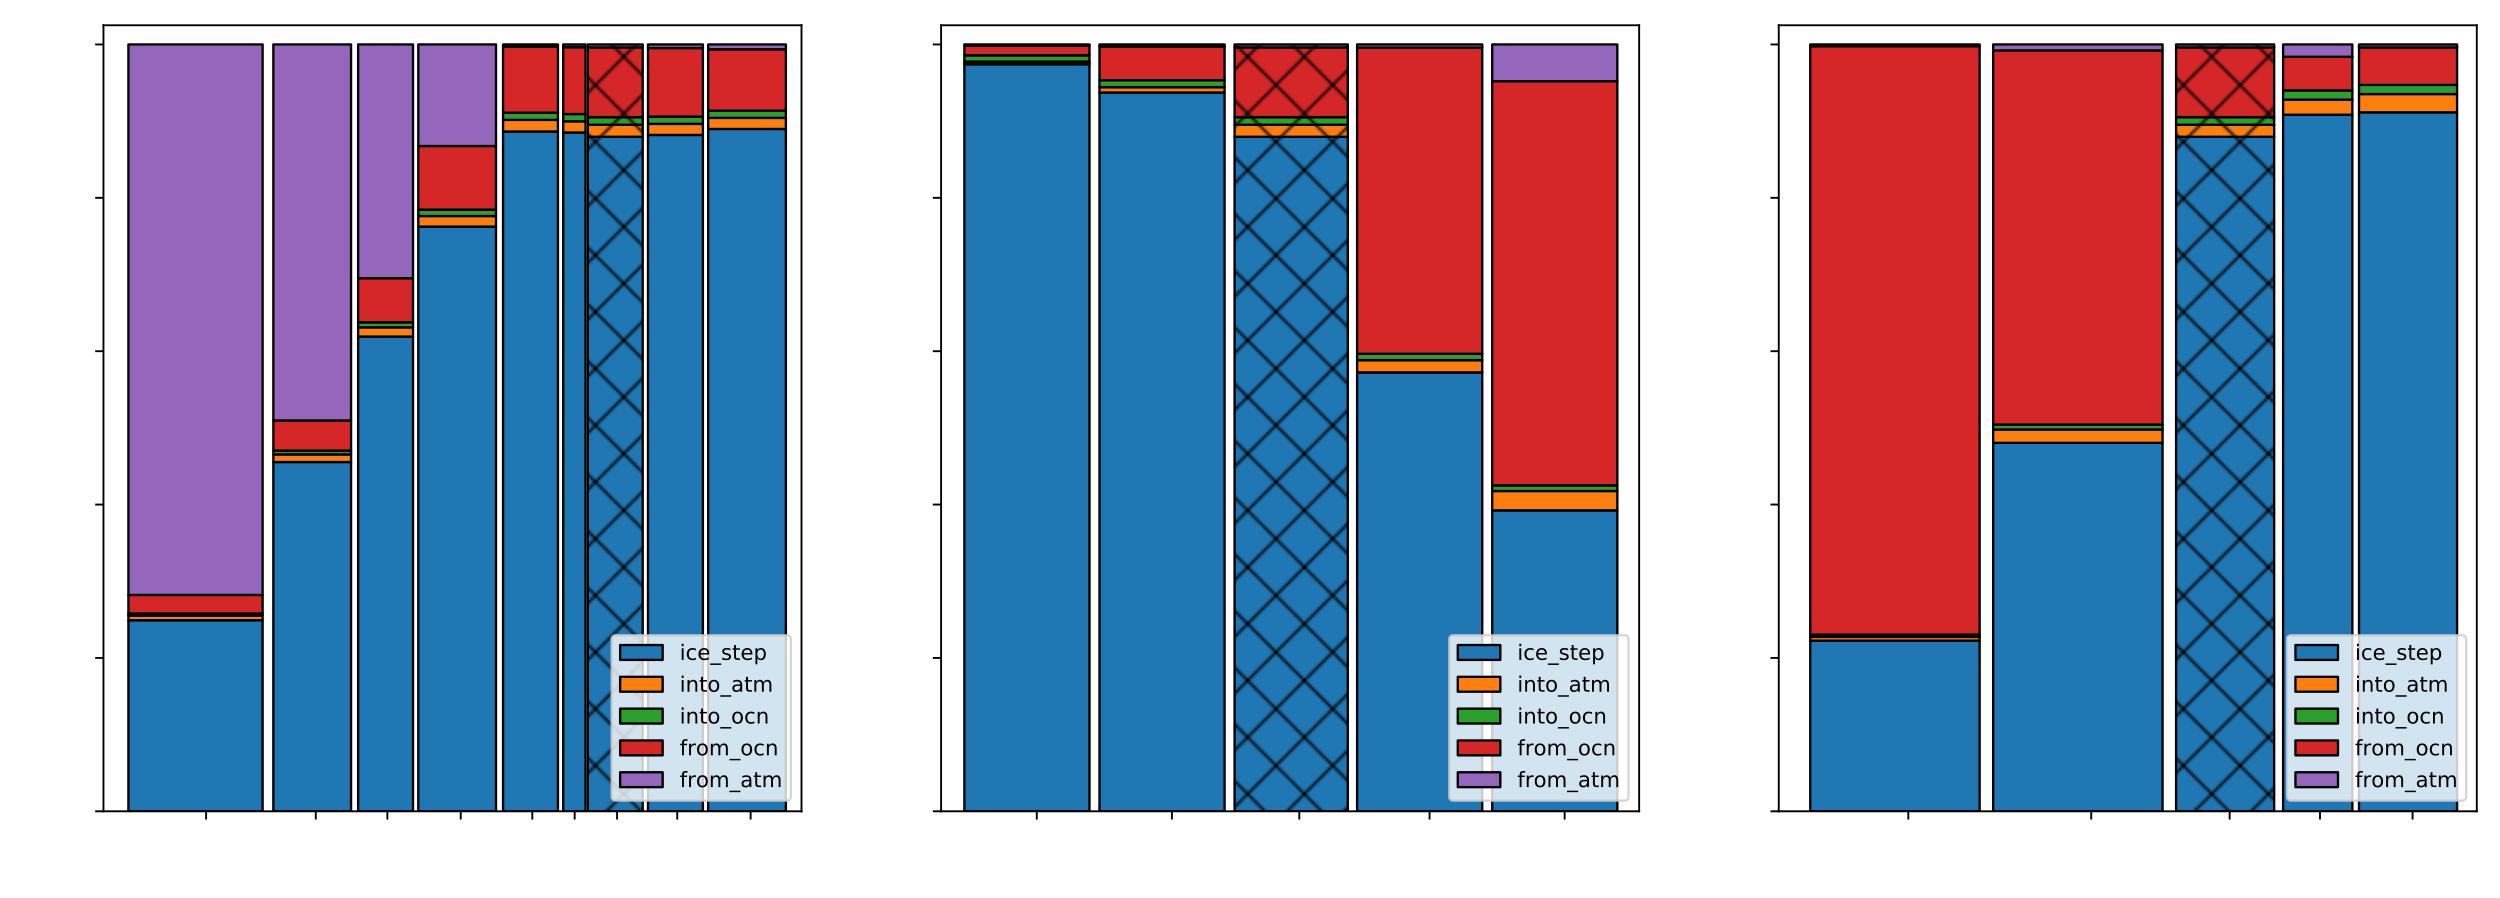 <?xml version="1.0" encoding="utf-8" standalone="no"?>
<!DOCTYPE svg PUBLIC "-//W3C//DTD SVG 1.1//EN"
  "http://www.w3.org/Graphics/SVG/1.1/DTD/svg11.dtd">
<!-- Created with matplotlib (http://matplotlib.org/) -->
<svg height="380pt" version="1.1" viewBox="0 0 1058 380" width="1058pt" xmlns="http://www.w3.org/2000/svg" xmlns:xlink="http://www.w3.org/1999/xlink">
 <defs>
  <style type="text/css">
*{stroke-linecap:butt;stroke-linejoin:round;}
  </style>
 </defs>
 <g id="figure_1">
  <g id="patch_1">
   <path d="M 0 380.896 
L 1058.881 380.896 
L 1058.881 0 
L 0 0 
z
" style="fill:none;"/>
  </g>
  <g id="axes_1">
   <g id="patch_2">
    <path d="M 43.781 343.34 
L 339.193 343.34 
L 339.193 10.7 
L 43.781 10.7 
z
" style="fill:#ffffff;"/>
   </g>
   <g id="patch_3">
    <path clip-path="url(#pc4b801ca91)" d="M 54.343 343.34 
L 111.143 343.34 
L 111.143 262.487 
L 54.343 262.487 
z
" style="fill:#1f77b4;stroke:#000000;stroke-linejoin:miter;"/>
   </g>
   <g id="patch_4">
    <path clip-path="url(#pc4b801ca91)" d="M 115.682 343.34 
L 148.563 343.34 
L 148.563 195.53 
L 115.682 195.53 
z
" style="fill:#1f77b4;stroke:#000000;stroke-linejoin:miter;"/>
   </g>
   <g id="patch_5">
    <path clip-path="url(#pc4b801ca91)" d="M 151.563 343.34 
L 174.781 343.34 
L 174.781 142.438 
L 151.563 142.438 
z
" style="fill:#1f77b4;stroke:#000000;stroke-linejoin:miter;"/>
   </g>
   <g id="patch_6">
    <path clip-path="url(#pc4b801ca91)" d="M 177.021 343.34 
L 209.902 343.34 
L 209.902 95.897 
L 177.021 95.897 
z
" style="fill:#1f77b4;stroke:#000000;stroke-linejoin:miter;"/>
   </g>
   <g id="patch_7">
    <path clip-path="url(#pc4b801ca91)" d="M 212.902 343.34 
L 236.12 343.34 
L 236.12 55.654 
L 212.902 55.654 
z
" style="fill:#1f77b4;stroke:#000000;stroke-linejoin:miter;"/>
   </g>
   <g id="patch_8">
    <path clip-path="url(#pc4b801ca91)" d="M 238.36 343.34 
L 247.795 343.34 
L 247.795 56.077 
L 238.36 56.077 
z
" style="fill:#1f77b4;stroke:#000000;stroke-linejoin:miter;"/>
   </g>
   <g id="patch_9">
    <path clip-path="url(#pc4b801ca91)" d="M 248.783 343.34 
L 272.001 343.34 
L 272.001 57.891 
L 248.783 57.891 
z
" style="fill:#1f77b4;stroke:#000000;stroke-linejoin:miter;"/>
   </g>
   <g id="patch_10">
    <path clip-path="url(#pc4b801ca91)" d="M 274.241 343.34 
L 297.459 343.34 
L 297.459 57.107 
L 274.241 57.107 
z
" style="fill:#1f77b4;stroke:#000000;stroke-linejoin:miter;"/>
   </g>
   <g id="patch_11">
    <path clip-path="url(#pc4b801ca91)" d="M 299.699 343.34 
L 332.58 343.34 
L 332.58 54.574 
L 299.699 54.574 
z
" style="fill:#1f77b4;stroke:#000000;stroke-linejoin:miter;"/>
   </g>
   <g id="patch_12">
    <path clip-path="url(#pc4b801ca91)" d="M 248.783 343.34 
L 272.001 343.34 
L 272.001 57.891 
L 248.783 57.891 
z
" style="fill:url(#hbe4e6c398a);"/>
   </g>
   <g id="patch_13">
    <path clip-path="url(#pc4b801ca91)" d="M 54.343 262.487 
L 111.143 262.487 
L 111.143 260.507 
L 54.343 260.507 
z
" style="fill:#ff7f0e;stroke:#000000;stroke-linejoin:miter;"/>
   </g>
   <g id="patch_14">
    <path clip-path="url(#pc4b801ca91)" d="M 115.682 195.53 
L 148.563 195.53 
L 148.563 192.298 
L 115.682 192.298 
z
" style="fill:#ff7f0e;stroke:#000000;stroke-linejoin:miter;"/>
   </g>
   <g id="patch_15">
    <path clip-path="url(#pc4b801ca91)" d="M 151.563 142.438 
L 174.781 142.438 
L 174.781 138.538 
L 151.563 138.538 
z
" style="fill:#ff7f0e;stroke:#000000;stroke-linejoin:miter;"/>
   </g>
   <g id="patch_16">
    <path clip-path="url(#pc4b801ca91)" d="M 177.021 95.897 
L 209.902 95.897 
L 209.902 91.421 
L 177.021 91.421 
z
" style="fill:#ff7f0e;stroke:#000000;stroke-linejoin:miter;"/>
   </g>
   <g id="patch_17">
    <path clip-path="url(#pc4b801ca91)" d="M 212.902 55.654 
L 236.12 55.654 
L 236.12 50.75 
L 212.902 50.75 
z
" style="fill:#ff7f0e;stroke:#000000;stroke-linejoin:miter;"/>
   </g>
   <g id="patch_18">
    <path clip-path="url(#pc4b801ca91)" d="M 238.36 56.077 
L 247.795 56.077 
L 247.795 51.336 
L 238.36 51.336 
z
" style="fill:#ff7f0e;stroke:#000000;stroke-linejoin:miter;"/>
   </g>
   <g id="patch_19">
    <path clip-path="url(#pc4b801ca91)" d="M 248.783 57.891 
L 272.001 57.891 
L 272.001 52.802 
L 248.783 52.802 
z
" style="fill:#ff7f0e;stroke:#000000;stroke-linejoin:miter;"/>
   </g>
   <g id="patch_20">
    <path clip-path="url(#pc4b801ca91)" d="M 274.241 57.107 
L 297.459 57.107 
L 297.459 52.421 
L 274.241 52.421 
z
" style="fill:#ff7f0e;stroke:#000000;stroke-linejoin:miter;"/>
   </g>
   <g id="patch_21">
    <path clip-path="url(#pc4b801ca91)" d="M 299.699 54.574 
L 332.58 54.574 
L 332.58 49.897 
L 299.699 49.897 
z
" style="fill:#ff7f0e;stroke:#000000;stroke-linejoin:miter;"/>
   </g>
   <g id="patch_22">
    <path clip-path="url(#pc4b801ca91)" d="M 248.783 57.891 
L 272.001 57.891 
L 272.001 52.802 
L 248.783 52.802 
z
" style="fill:url(#hbe4e6c398a);"/>
   </g>
   <g id="patch_23">
    <path clip-path="url(#pc4b801ca91)" d="M 54.343 260.507 
L 111.143 260.507 
L 111.143 259.632 
L 54.343 259.632 
z
" style="fill:#2ca02c;stroke:#000000;stroke-linejoin:miter;"/>
   </g>
   <g id="patch_24">
    <path clip-path="url(#pc4b801ca91)" d="M 115.682 192.298 
L 148.563 192.298 
L 148.563 190.693 
L 115.682 190.693 
z
" style="fill:#2ca02c;stroke:#000000;stroke-linejoin:miter;"/>
   </g>
   <g id="patch_25">
    <path clip-path="url(#pc4b801ca91)" d="M 151.563 138.538 
L 174.781 138.538 
L 174.781 136.387 
L 151.563 136.387 
z
" style="fill:#2ca02c;stroke:#000000;stroke-linejoin:miter;"/>
   </g>
   <g id="patch_26">
    <path clip-path="url(#pc4b801ca91)" d="M 177.021 91.421 
L 209.902 91.421 
L 209.902 88.73 
L 177.021 88.73 
z
" style="fill:#2ca02c;stroke:#000000;stroke-linejoin:miter;"/>
   </g>
   <g id="patch_27">
    <path clip-path="url(#pc4b801ca91)" d="M 212.902 50.75 
L 236.12 50.75 
L 236.12 47.686 
L 212.902 47.686 
z
" style="fill:#2ca02c;stroke:#000000;stroke-linejoin:miter;"/>
   </g>
   <g id="patch_28">
    <path clip-path="url(#pc4b801ca91)" d="M 238.36 51.336 
L 247.795 51.336 
L 247.795 48.256 
L 238.36 48.256 
z
" style="fill:#2ca02c;stroke:#000000;stroke-linejoin:miter;"/>
   </g>
   <g id="patch_29">
    <path clip-path="url(#pc4b801ca91)" d="M 248.783 52.802 
L 272.001 52.802 
L 272.001 49.576 
L 248.783 49.576 
z
" style="fill:#2ca02c;stroke:#000000;stroke-linejoin:miter;"/>
   </g>
   <g id="patch_30">
    <path clip-path="url(#pc4b801ca91)" d="M 274.241 52.421 
L 297.459 52.421 
L 297.459 49.343 
L 274.241 49.343 
z
" style="fill:#2ca02c;stroke:#000000;stroke-linejoin:miter;"/>
   </g>
   <g id="patch_31">
    <path clip-path="url(#pc4b801ca91)" d="M 299.699 49.897 
L 332.58 49.897 
L 332.58 46.819 
L 299.699 46.819 
z
" style="fill:#2ca02c;stroke:#000000;stroke-linejoin:miter;"/>
   </g>
   <g id="patch_32">
    <path clip-path="url(#pc4b801ca91)" d="M 248.783 52.802 
L 272.001 52.802 
L 272.001 49.576 
L 248.783 49.576 
z
" style="fill:url(#hbe4e6c398a);"/>
   </g>
   <g id="patch_33">
    <path clip-path="url(#pc4b801ca91)" d="M 54.343 259.632 
L 111.143 259.632 
L 111.143 251.797 
L 54.343 251.797 
z
" style="fill:#d62728;stroke:#000000;stroke-linejoin:miter;"/>
   </g>
   <g id="patch_34">
    <path clip-path="url(#pc4b801ca91)" d="M 115.682 190.693 
L 148.563 190.693 
L 148.563 177.922 
L 115.682 177.922 
z
" style="fill:#d62728;stroke:#000000;stroke-linejoin:miter;"/>
   </g>
   <g id="patch_35">
    <path clip-path="url(#pc4b801ca91)" d="M 151.563 136.387 
L 174.781 136.387 
L 174.781 117.726 
L 151.563 117.726 
z
" style="fill:#d62728;stroke:#000000;stroke-linejoin:miter;"/>
   </g>
   <g id="patch_36">
    <path clip-path="url(#pc4b801ca91)" d="M 177.021 88.73 
L 209.902 88.73 
L 209.902 61.793 
L 177.021 61.793 
z
" style="fill:#d62728;stroke:#000000;stroke-linejoin:miter;"/>
   </g>
   <g id="patch_37">
    <path clip-path="url(#pc4b801ca91)" d="M 212.902 47.686 
L 236.12 47.686 
L 236.12 19.817 
L 212.902 19.817 
z
" style="fill:#d62728;stroke:#000000;stroke-linejoin:miter;"/>
   </g>
   <g id="patch_38">
    <path clip-path="url(#pc4b801ca91)" d="M 238.36 48.256 
L 247.795 48.256 
L 247.795 19.948 
L 238.36 19.948 
z
" style="fill:#d62728;stroke:#000000;stroke-linejoin:miter;"/>
   </g>
   <g id="patch_39">
    <path clip-path="url(#pc4b801ca91)" d="M 248.783 49.576 
L 272.001 49.576 
L 272.001 20.059 
L 248.783 20.059 
z
" style="fill:#d62728;stroke:#000000;stroke-linejoin:miter;"/>
   </g>
   <g id="patch_40">
    <path clip-path="url(#pc4b801ca91)" d="M 274.241 49.343 
L 297.459 49.343 
L 297.459 20.318 
L 274.241 20.318 
z
" style="fill:#d62728;stroke:#000000;stroke-linejoin:miter;"/>
   </g>
   <g id="patch_41">
    <path clip-path="url(#pc4b801ca91)" d="M 299.699 46.819 
L 332.58 46.819 
L 332.58 20.852 
L 299.699 20.852 
z
" style="fill:#d62728;stroke:#000000;stroke-linejoin:miter;"/>
   </g>
   <g id="patch_42">
    <path clip-path="url(#pc4b801ca91)" d="M 248.783 49.576 
L 272.001 49.576 
L 272.001 20.059 
L 248.783 20.059 
z
" style="fill:url(#hbe4e6c398a);"/>
   </g>
   <g id="patch_43">
    <path clip-path="url(#pc4b801ca91)" d="M 54.343 251.797 
L 111.143 251.797 
L 111.143 18.813 
L 54.343 18.813 
z
" style="fill:#9467bd;stroke:#000000;stroke-linejoin:miter;"/>
   </g>
   <g id="patch_44">
    <path clip-path="url(#pc4b801ca91)" d="M 115.682 177.922 
L 148.563 177.922 
L 148.563 18.813 
L 115.682 18.813 
z
" style="fill:#9467bd;stroke:#000000;stroke-linejoin:miter;"/>
   </g>
   <g id="patch_45">
    <path clip-path="url(#pc4b801ca91)" d="M 151.563 117.726 
L 174.781 117.726 
L 174.781 18.813 
L 151.563 18.813 
z
" style="fill:#9467bd;stroke:#000000;stroke-linejoin:miter;"/>
   </g>
   <g id="patch_46">
    <path clip-path="url(#pc4b801ca91)" d="M 177.021 61.793 
L 209.902 61.793 
L 209.902 18.813 
L 177.021 18.813 
z
" style="fill:#9467bd;stroke:#000000;stroke-linejoin:miter;"/>
   </g>
   <g id="patch_47">
    <path clip-path="url(#pc4b801ca91)" d="M 212.902 19.817 
L 236.12 19.817 
L 236.12 18.813 
L 212.902 18.813 
z
" style="fill:#9467bd;stroke:#000000;stroke-linejoin:miter;"/>
   </g>
   <g id="patch_48">
    <path clip-path="url(#pc4b801ca91)" d="M 238.36 19.948 
L 247.795 19.948 
L 247.795 18.813 
L 238.36 18.813 
z
" style="fill:#9467bd;stroke:#000000;stroke-linejoin:miter;"/>
   </g>
   <g id="patch_49">
    <path clip-path="url(#pc4b801ca91)" d="M 248.783 20.059 
L 272.001 20.059 
L 272.001 18.813 
L 248.783 18.813 
z
" style="fill:#9467bd;stroke:#000000;stroke-linejoin:miter;"/>
   </g>
   <g id="patch_50">
    <path clip-path="url(#pc4b801ca91)" d="M 274.241 20.318 
L 297.459 20.318 
L 297.459 18.813 
L 274.241 18.813 
z
" style="fill:#9467bd;stroke:#000000;stroke-linejoin:miter;"/>
   </g>
   <g id="patch_51">
    <path clip-path="url(#pc4b801ca91)" d="M 299.699 20.852 
L 332.58 20.852 
L 332.58 18.813 
L 299.699 18.813 
z
" style="fill:#9467bd;stroke:#000000;stroke-linejoin:miter;"/>
   </g>
   <g id="patch_52">
    <path clip-path="url(#pc4b801ca91)" d="M 248.783 20.059 
L 272.001 20.059 
L 272.001 18.813 
L 248.783 18.813 
z
" style="fill:url(#hbe4e6c398a);"/>
   </g>
   <g id="matplotlib.axis_1">
    <g id="xtick_1">
     <g id="line2d_1">
      <defs>
       <path d="M 0 0 
L 0 3.5 
" id="m51ea15c100" style="stroke:#000000;stroke-width:0.8;"/>
      </defs>
      <g>
       <use style="stroke:#000000;stroke-width:0.8;" x="87.224" xlink:href="#m51ea15c100" y="343.34"/>
      </g>
     </g>
     <g id="text_1">
      <!-- 48 -->
      <defs>
       <path d="M 37.797 64.312 
L 12.891 25.391 
L 37.797 25.391 
z
M 35.203 72.906 
L 47.609 72.906 
L 47.609 25.391 
L 58.016 25.391 
L 58.016 17.188 
L 47.609 17.188 
L 47.609 0 
L 37.797 0 
L 37.797 17.188 
L 4.891 17.188 
L 4.891 26.703 
z
" id="DejaVuSans-34"/>
       <path d="M 31.781 34.625 
Q 24.75 34.625 20.719 30.859 
Q 16.703 27.094 16.703 20.516 
Q 16.703 13.922 20.719 10.156 
Q 24.75 6.391 31.781 6.391 
Q 38.812 6.391 42.859 10.172 
Q 46.922 13.969 46.922 20.516 
Q 46.922 27.094 42.891 30.859 
Q 38.875 34.625 31.781 34.625 
M 21.922 38.812 
Q 15.578 40.375 12.031 44.719 
Q 8.5 49.078 8.5 55.328 
Q 8.5 64.062 14.719 69.141 
Q 20.953 74.219 31.781 74.219 
Q 42.672 74.219 48.875 69.141 
Q 55.078 64.062 55.078 55.328 
Q 55.078 49.078 51.531 44.719 
Q 48 40.375 41.703 38.812 
Q 48.828 37.156 52.797 32.312 
Q 56.781 27.484 56.781 20.516 
Q 56.781 9.906 50.312 4.234 
Q 43.844 -1.422 31.781 -1.422 
Q 19.734 -1.422 13.25 4.234 
Q 6.781 9.906 6.781 20.516 
Q 6.781 27.484 10.781 32.312 
Q 14.797 37.156 21.922 38.812 
M 18.312 54.391 
Q 18.312 48.734 21.844 45.562 
Q 25.391 42.391 31.781 42.391 
Q 38.141 42.391 41.719 45.562 
Q 45.312 48.734 45.312 54.391 
Q 45.312 60.062 41.719 63.234 
Q 38.141 66.406 31.781 66.406 
Q 25.391 66.406 21.844 63.234 
Q 18.312 60.062 18.312 54.391 
" id="DejaVuSans-38"/>
      </defs>
      <g style="fill:#ffffff;" transform="translate(80.861 357.938)scale(0.1 -0.1)">
       <use xlink:href="#DejaVuSans-34"/>
       <use x="63.623" xlink:href="#DejaVuSans-38"/>
      </g>
     </g>
    </g>
    <g id="xtick_2">
     <g id="line2d_2">
      <g>
       <use style="stroke:#000000;stroke-width:0.8;" x="133.641" xlink:href="#m51ea15c100" y="343.34"/>
      </g>
     </g>
     <g id="text_2">
      <!-- 96 -->
      <defs>
       <path d="M 10.984 1.516 
L 10.984 10.5 
Q 14.703 8.734 18.5 7.812 
Q 22.312 6.891 25.984 6.891 
Q 35.75 6.891 40.891 13.453 
Q 46.047 20.016 46.781 33.406 
Q 43.953 29.203 39.594 26.953 
Q 35.25 24.703 29.984 24.703 
Q 19.047 24.703 12.672 31.312 
Q 6.297 37.938 6.297 49.422 
Q 6.297 60.641 12.938 67.422 
Q 19.578 74.219 30.609 74.219 
Q 43.266 74.219 49.922 64.516 
Q 56.594 54.828 56.594 36.375 
Q 56.594 19.141 48.406 8.859 
Q 40.234 -1.422 26.422 -1.422 
Q 22.703 -1.422 18.891 -0.688 
Q 15.094 0.047 10.984 1.516 
M 30.609 32.422 
Q 37.25 32.422 41.125 36.953 
Q 45.016 41.5 45.016 49.422 
Q 45.016 57.281 41.125 61.844 
Q 37.25 66.406 30.609 66.406 
Q 23.969 66.406 20.094 61.844 
Q 16.219 57.281 16.219 49.422 
Q 16.219 41.5 20.094 36.953 
Q 23.969 32.422 30.609 32.422 
" id="DejaVuSans-39"/>
       <path d="M 33.016 40.375 
Q 26.375 40.375 22.484 35.828 
Q 18.609 31.297 18.609 23.391 
Q 18.609 15.531 22.484 10.953 
Q 26.375 6.391 33.016 6.391 
Q 39.656 6.391 43.531 10.953 
Q 47.406 15.531 47.406 23.391 
Q 47.406 31.297 43.531 35.828 
Q 39.656 40.375 33.016 40.375 
M 52.594 71.297 
L 52.594 62.312 
Q 48.875 64.062 45.094 64.984 
Q 41.312 65.922 37.594 65.922 
Q 27.828 65.922 22.672 59.328 
Q 17.531 52.734 16.797 39.406 
Q 19.672 43.656 24.016 45.922 
Q 28.375 48.188 33.594 48.188 
Q 44.578 48.188 50.953 41.516 
Q 57.328 34.859 57.328 23.391 
Q 57.328 12.156 50.688 5.359 
Q 44.047 -1.422 33.016 -1.422 
Q 20.359 -1.422 13.672 8.266 
Q 6.984 17.969 6.984 36.375 
Q 6.984 53.656 15.188 63.938 
Q 23.391 74.219 37.203 74.219 
Q 40.922 74.219 44.703 73.484 
Q 48.484 72.75 52.594 71.297 
" id="DejaVuSans-36"/>
      </defs>
      <g style="fill:#ffffff;" transform="translate(127.278 357.938)scale(0.1 -0.1)">
       <use xlink:href="#DejaVuSans-39"/>
       <use x="63.623" xlink:href="#DejaVuSans-36"/>
      </g>
     </g>
    </g>
    <g id="xtick_3">
     <g id="line2d_3">
      <g>
       <use style="stroke:#000000;stroke-width:0.8;" x="163.931" xlink:href="#m51ea15c100" y="343.34"/>
      </g>
     </g>
     <g id="text_3">
      <!-- 144 -->
      <defs>
       <path d="M 12.406 8.297 
L 28.516 8.297 
L 28.516 63.922 
L 10.984 60.406 
L 10.984 69.391 
L 28.422 72.906 
L 38.281 72.906 
L 38.281 8.297 
L 54.391 8.297 
L 54.391 0 
L 12.406 0 
z
" id="DejaVuSans-31"/>
      </defs>
      <g style="fill:#ffffff;" transform="translate(154.387 357.938)scale(0.1 -0.1)">
       <use xlink:href="#DejaVuSans-31"/>
       <use x="63.623" xlink:href="#DejaVuSans-34"/>
       <use x="127.246" xlink:href="#DejaVuSans-34"/>
      </g>
     </g>
    </g>
    <g id="xtick_4">
     <g id="line2d_4">
      <g>
       <use style="stroke:#000000;stroke-width:0.8;" x="194.98" xlink:href="#m51ea15c100" y="343.34"/>
      </g>
     </g>
     <g id="text_4">
      <!-- 192 -->
      <defs>
       <path d="M 19.188 8.297 
L 53.609 8.297 
L 53.609 0 
L 7.328 0 
L 7.328 8.297 
Q 12.938 14.109 22.625 23.891 
Q 32.328 33.688 34.812 36.531 
Q 39.547 41.844 41.422 45.531 
Q 43.312 49.219 43.312 52.781 
Q 43.312 58.594 39.234 62.25 
Q 35.156 65.922 28.609 65.922 
Q 23.969 65.922 18.812 64.312 
Q 13.672 62.703 7.812 59.422 
L 7.812 69.391 
Q 13.766 71.781 18.938 73 
Q 24.125 74.219 28.422 74.219 
Q 39.75 74.219 46.484 68.547 
Q 53.219 62.891 53.219 53.422 
Q 53.219 48.922 51.531 44.891 
Q 49.859 40.875 45.406 35.406 
Q 44.188 33.984 37.641 27.219 
Q 31.109 20.453 19.188 8.297 
" id="DejaVuSans-32"/>
      </defs>
      <g style="fill:#ffffff;" transform="translate(185.436 357.938)scale(0.1 -0.1)">
       <use xlink:href="#DejaVuSans-31"/>
       <use x="63.623" xlink:href="#DejaVuSans-39"/>
       <use x="127.246" xlink:href="#DejaVuSans-32"/>
      </g>
     </g>
    </g>
    <g id="xtick_5">
     <g id="line2d_5">
      <g>
       <use style="stroke:#000000;stroke-width:0.8;" x="225.27" xlink:href="#m51ea15c100" y="343.34"/>
      </g>
     </g>
     <g id="text_5">
      <!-- 288 -->
      <g style="fill:#ffffff;" transform="translate(215.726 357.938)scale(0.1 -0.1)">
       <use xlink:href="#DejaVuSans-32"/>
       <use x="63.623" xlink:href="#DejaVuSans-38"/>
       <use x="127.246" xlink:href="#DejaVuSans-38"/>
      </g>
     </g>
    </g>
    <g id="xtick_6">
     <g id="line2d_6">
      <g>
       <use style="stroke:#000000;stroke-width:0.8;" x="243.203" xlink:href="#m51ea15c100" y="343.34"/>
      </g>
     </g>
     <g id="text_6">
      <!-- 384 -->
      <defs>
       <path d="M 40.578 39.312 
Q 47.656 37.797 51.625 33 
Q 55.609 28.219 55.609 21.188 
Q 55.609 10.406 48.188 4.484 
Q 40.766 -1.422 27.094 -1.422 
Q 22.516 -1.422 17.656 -0.516 
Q 12.797 0.391 7.625 2.203 
L 7.625 11.719 
Q 11.719 9.328 16.594 8.109 
Q 21.484 6.891 26.812 6.891 
Q 36.078 6.891 40.938 10.547 
Q 45.797 14.203 45.797 21.188 
Q 45.797 27.641 41.281 31.266 
Q 36.766 34.906 28.719 34.906 
L 20.219 34.906 
L 20.219 43.016 
L 29.109 43.016 
Q 36.375 43.016 40.234 45.922 
Q 44.094 48.828 44.094 54.297 
Q 44.094 59.906 40.109 62.906 
Q 36.141 65.922 28.719 65.922 
Q 24.656 65.922 20.016 65.031 
Q 15.375 64.156 9.812 62.312 
L 9.812 71.094 
Q 15.438 72.656 20.344 73.438 
Q 25.25 74.219 29.594 74.219 
Q 40.828 74.219 47.359 69.109 
Q 53.906 64.016 53.906 55.328 
Q 53.906 49.266 50.438 45.094 
Q 46.969 40.922 40.578 39.312 
" id="DejaVuSans-33"/>
      </defs>
      <g style="fill:#ffffff;" transform="translate(233.659 357.938)scale(0.1 -0.1)">
       <use xlink:href="#DejaVuSans-33"/>
       <use x="63.623" xlink:href="#DejaVuSans-38"/>
       <use x="127.246" xlink:href="#DejaVuSans-34"/>
      </g>
     </g>
    </g>
    <g id="xtick_7">
     <g id="line2d_7">
      <g>
       <use style="stroke:#000000;stroke-width:0.8;" x="261.151" xlink:href="#m51ea15c100" y="343.34"/>
      </g>
     </g>
     <g id="text_7">
      <!-- 432 -->
      <g style="fill:#ffffff;" transform="translate(251.608 357.938)scale(0.1 -0.1)">
       <use xlink:href="#DejaVuSans-34"/>
       <use x="63.623" xlink:href="#DejaVuSans-33"/>
       <use x="127.246" xlink:href="#DejaVuSans-32"/>
      </g>
     </g>
    </g>
    <g id="xtick_8">
     <g id="line2d_8">
      <g>
       <use style="stroke:#000000;stroke-width:0.8;" x="286.609" xlink:href="#m51ea15c100" y="343.34"/>
      </g>
     </g>
     <g id="text_8">
      <!-- 576 -->
      <defs>
       <path d="M 10.797 72.906 
L 49.516 72.906 
L 49.516 64.594 
L 19.828 64.594 
L 19.828 46.734 
Q 21.969 47.469 24.109 47.828 
Q 26.266 48.188 28.422 48.188 
Q 40.625 48.188 47.75 41.5 
Q 54.891 34.812 54.891 23.391 
Q 54.891 11.625 47.562 5.094 
Q 40.234 -1.422 26.906 -1.422 
Q 22.312 -1.422 17.547 -0.641 
Q 12.797 0.141 7.719 1.703 
L 7.719 11.625 
Q 12.109 9.234 16.797 8.062 
Q 21.484 6.891 26.703 6.891 
Q 35.156 6.891 40.078 11.328 
Q 45.016 15.766 45.016 23.391 
Q 45.016 31 40.078 35.438 
Q 35.156 39.891 26.703 39.891 
Q 22.75 39.891 18.812 39.016 
Q 14.891 38.141 10.797 36.281 
z
" id="DejaVuSans-35"/>
       <path d="M 8.203 72.906 
L 55.078 72.906 
L 55.078 68.703 
L 28.609 0 
L 18.312 0 
L 43.219 64.594 
L 8.203 64.594 
z
" id="DejaVuSans-37"/>
      </defs>
      <g style="fill:#ffffff;" transform="translate(277.066 357.938)scale(0.1 -0.1)">
       <use xlink:href="#DejaVuSans-35"/>
       <use x="63.623" xlink:href="#DejaVuSans-37"/>
       <use x="127.246" xlink:href="#DejaVuSans-36"/>
      </g>
     </g>
    </g>
    <g id="xtick_9">
     <g id="line2d_9">
      <g>
       <use style="stroke:#000000;stroke-width:0.8;" x="317.658" xlink:href="#m51ea15c100" y="343.34"/>
      </g>
     </g>
     <g id="text_9">
      <!-- 768 -->
      <g style="fill:#ffffff;" transform="translate(308.115 357.938)scale(0.1 -0.1)">
       <use xlink:href="#DejaVuSans-37"/>
       <use x="63.623" xlink:href="#DejaVuSans-36"/>
       <use x="127.246" xlink:href="#DejaVuSans-38"/>
      </g>
     </g>
    </g>
    <g id="text_10">
     <!-- # of atm CPUs -->
     <defs>
      <path d="M 51.125 44 
L 36.922 44 
L 32.812 27.688 
L 47.125 27.688 
z
M 43.797 71.781 
L 38.719 51.516 
L 52.984 51.516 
L 58.109 71.781 
L 65.922 71.781 
L 60.891 51.516 
L 76.125 51.516 
L 76.125 44 
L 58.984 44 
L 54.984 27.688 
L 70.516 27.688 
L 70.516 20.219 
L 53.078 20.219 
L 48 0 
L 40.188 0 
L 45.219 20.219 
L 30.906 20.219 
L 25.875 0 
L 18.016 0 
L 23.094 20.219 
L 7.719 20.219 
L 7.719 27.688 
L 24.906 27.688 
L 29 44 
L 13.281 44 
L 13.281 51.516 
L 30.906 51.516 
L 35.891 71.781 
z
" id="DejaVuSans-23"/>
      <path id="DejaVuSans-20"/>
      <path d="M 30.609 48.391 
Q 23.391 48.391 19.188 42.75 
Q 14.984 37.109 14.984 27.297 
Q 14.984 17.484 19.156 11.844 
Q 23.344 6.203 30.609 6.203 
Q 37.797 6.203 41.984 11.859 
Q 46.188 17.531 46.188 27.297 
Q 46.188 37.016 41.984 42.703 
Q 37.797 48.391 30.609 48.391 
M 30.609 56 
Q 42.328 56 49.016 48.375 
Q 55.719 40.766 55.719 27.297 
Q 55.719 13.875 49.016 6.219 
Q 42.328 -1.422 30.609 -1.422 
Q 18.844 -1.422 12.172 6.219 
Q 5.516 13.875 5.516 27.297 
Q 5.516 40.766 12.172 48.375 
Q 18.844 56 30.609 56 
" id="DejaVuSans-6f"/>
      <path d="M 37.109 75.984 
L 37.109 68.5 
L 28.516 68.5 
Q 23.688 68.5 21.797 66.547 
Q 19.922 64.594 19.922 59.516 
L 19.922 54.688 
L 34.719 54.688 
L 34.719 47.703 
L 19.922 47.703 
L 19.922 0 
L 10.891 0 
L 10.891 47.703 
L 2.297 47.703 
L 2.297 54.688 
L 10.891 54.688 
L 10.891 58.5 
Q 10.891 67.625 15.141 71.797 
Q 19.391 75.984 28.609 75.984 
z
" id="DejaVuSans-66"/>
      <path d="M 34.281 27.484 
Q 23.391 27.484 19.188 25 
Q 14.984 22.516 14.984 16.5 
Q 14.984 11.719 18.141 8.906 
Q 21.297 6.109 26.703 6.109 
Q 34.188 6.109 38.703 11.406 
Q 43.219 16.703 43.219 25.484 
L 43.219 27.484 
z
M 52.203 31.203 
L 52.203 0 
L 43.219 0 
L 43.219 8.297 
Q 40.141 3.328 35.547 0.953 
Q 30.953 -1.422 24.312 -1.422 
Q 15.922 -1.422 10.953 3.297 
Q 6 8.016 6 15.922 
Q 6 25.141 12.172 29.828 
Q 18.359 34.516 30.609 34.516 
L 43.219 34.516 
L 43.219 35.406 
Q 43.219 41.609 39.141 45 
Q 35.062 48.391 27.688 48.391 
Q 23 48.391 18.547 47.266 
Q 14.109 46.141 10.016 43.891 
L 10.016 52.203 
Q 14.938 54.109 19.578 55.047 
Q 24.219 56 28.609 56 
Q 40.484 56 46.344 49.844 
Q 52.203 43.703 52.203 31.203 
" id="DejaVuSans-61"/>
      <path d="M 18.312 70.219 
L 18.312 54.688 
L 36.812 54.688 
L 36.812 47.703 
L 18.312 47.703 
L 18.312 18.016 
Q 18.312 11.328 20.141 9.422 
Q 21.969 7.516 27.594 7.516 
L 36.812 7.516 
L 36.812 0 
L 27.594 0 
Q 17.188 0 13.234 3.875 
Q 9.281 7.766 9.281 18.016 
L 9.281 47.703 
L 2.688 47.703 
L 2.688 54.688 
L 9.281 54.688 
L 9.281 70.219 
z
" id="DejaVuSans-74"/>
      <path d="M 52 44.188 
Q 55.375 50.25 60.062 53.125 
Q 64.75 56 71.094 56 
Q 79.641 56 84.281 50.016 
Q 88.922 44.047 88.922 33.016 
L 88.922 0 
L 79.891 0 
L 79.891 32.719 
Q 79.891 40.578 77.094 44.375 
Q 74.312 48.188 68.609 48.188 
Q 61.625 48.188 57.562 43.547 
Q 53.516 38.922 53.516 30.906 
L 53.516 0 
L 44.484 0 
L 44.484 32.719 
Q 44.484 40.625 41.703 44.406 
Q 38.922 48.188 33.109 48.188 
Q 26.219 48.188 22.156 43.531 
Q 18.109 38.875 18.109 30.906 
L 18.109 0 
L 9.078 0 
L 9.078 54.688 
L 18.109 54.688 
L 18.109 46.188 
Q 21.188 51.219 25.484 53.609 
Q 29.781 56 35.688 56 
Q 41.656 56 45.828 52.969 
Q 50 49.953 52 44.188 
" id="DejaVuSans-6d"/>
      <path d="M 64.406 67.281 
L 64.406 56.891 
Q 59.422 61.531 53.781 63.812 
Q 48.141 66.109 41.797 66.109 
Q 29.297 66.109 22.656 58.469 
Q 16.016 50.828 16.016 36.375 
Q 16.016 21.969 22.656 14.328 
Q 29.297 6.688 41.797 6.688 
Q 48.141 6.688 53.781 8.984 
Q 59.422 11.281 64.406 15.922 
L 64.406 5.609 
Q 59.234 2.094 53.438 0.328 
Q 47.656 -1.422 41.219 -1.422 
Q 24.656 -1.422 15.125 8.703 
Q 5.609 18.844 5.609 36.375 
Q 5.609 53.953 15.125 64.078 
Q 24.656 74.219 41.219 74.219 
Q 47.75 74.219 53.531 72.484 
Q 59.328 70.75 64.406 67.281 
" id="DejaVuSans-43"/>
      <path d="M 19.672 64.797 
L 19.672 37.406 
L 32.078 37.406 
Q 38.969 37.406 42.719 40.969 
Q 46.484 44.531 46.484 51.125 
Q 46.484 57.672 42.719 61.234 
Q 38.969 64.797 32.078 64.797 
z
M 9.812 72.906 
L 32.078 72.906 
Q 44.344 72.906 50.609 67.359 
Q 56.891 61.812 56.891 51.125 
Q 56.891 40.328 50.609 34.812 
Q 44.344 29.297 32.078 29.297 
L 19.672 29.297 
L 19.672 0 
L 9.812 0 
z
" id="DejaVuSans-50"/>
      <path d="M 8.688 72.906 
L 18.609 72.906 
L 18.609 28.609 
Q 18.609 16.891 22.844 11.734 
Q 27.094 6.594 36.625 6.594 
Q 46.094 6.594 50.344 11.734 
Q 54.594 16.891 54.594 28.609 
L 54.594 72.906 
L 64.5 72.906 
L 64.5 27.391 
Q 64.5 13.141 57.438 5.859 
Q 50.391 -1.422 36.625 -1.422 
Q 22.797 -1.422 15.734 5.859 
Q 8.688 13.141 8.688 27.391 
z
" id="DejaVuSans-55"/>
      <path d="M 44.281 53.078 
L 44.281 44.578 
Q 40.484 46.531 36.375 47.5 
Q 32.281 48.484 27.875 48.484 
Q 21.188 48.484 17.844 46.438 
Q 14.5 44.391 14.5 40.281 
Q 14.5 37.156 16.891 35.375 
Q 19.281 33.594 26.516 31.984 
L 29.594 31.297 
Q 39.156 29.25 43.188 25.516 
Q 47.219 21.781 47.219 15.094 
Q 47.219 7.469 41.188 3.016 
Q 35.156 -1.422 24.609 -1.422 
Q 20.219 -1.422 15.453 -0.562 
Q 10.688 0.297 5.422 2 
L 5.422 11.281 
Q 10.406 8.688 15.234 7.391 
Q 20.062 6.109 24.812 6.109 
Q 31.156 6.109 34.562 8.281 
Q 37.984 10.453 37.984 14.406 
Q 37.984 18.062 35.516 20.016 
Q 33.062 21.969 24.703 23.781 
L 21.578 24.516 
Q 13.234 26.266 9.516 29.906 
Q 5.812 33.547 5.812 39.891 
Q 5.812 47.609 11.281 51.797 
Q 16.75 56 26.812 56 
Q 31.781 56 36.172 55.266 
Q 40.578 54.547 44.281 53.078 
" id="DejaVuSans-73"/>
     </defs>
     <g style="fill:#ffffff;" transform="translate(155.046 371.617)scale(0.1 -0.1)">
      <use xlink:href="#DejaVuSans-23"/>
      <use x="83.789" xlink:href="#DejaVuSans-20"/>
      <use x="115.576" xlink:href="#DejaVuSans-6f"/>
      <use x="176.758" xlink:href="#DejaVuSans-66"/>
      <use x="211.963" xlink:href="#DejaVuSans-20"/>
      <use x="243.75" xlink:href="#DejaVuSans-61"/>
      <use x="305.029" xlink:href="#DejaVuSans-74"/>
      <use x="344.238" xlink:href="#DejaVuSans-6d"/>
      <use x="441.65" xlink:href="#DejaVuSans-20"/>
      <use x="473.438" xlink:href="#DejaVuSans-43"/>
      <use x="543.262" xlink:href="#DejaVuSans-50"/>
      <use x="603.564" xlink:href="#DejaVuSans-55"/>
      <use x="676.758" xlink:href="#DejaVuSans-73"/>
     </g>
    </g>
   </g>
   <g id="matplotlib.axis_2">
    <g id="ytick_1">
     <g id="line2d_10">
      <defs>
       <path d="M 0 0 
L -3.5 0 
" id="m83f8b34c7b" style="stroke:#000000;stroke-width:0.8;"/>
      </defs>
      <g>
       <use style="stroke:#000000;stroke-width:0.8;" x="43.781" xlink:href="#m83f8b34c7b" y="343.34"/>
      </g>
     </g>
     <g id="text_11">
      <!-- 0.0 -->
      <defs>
       <path d="M 31.781 66.406 
Q 24.172 66.406 20.328 58.906 
Q 16.5 51.422 16.5 36.375 
Q 16.5 21.391 20.328 13.891 
Q 24.172 6.391 31.781 6.391 
Q 39.453 6.391 43.281 13.891 
Q 47.125 21.391 47.125 36.375 
Q 47.125 51.422 43.281 58.906 
Q 39.453 66.406 31.781 66.406 
M 31.781 74.219 
Q 44.047 74.219 50.516 64.516 
Q 56.984 54.828 56.984 36.375 
Q 56.984 17.969 50.516 8.266 
Q 44.047 -1.422 31.781 -1.422 
Q 19.531 -1.422 13.062 8.266 
Q 6.594 17.969 6.594 36.375 
Q 6.594 54.828 13.062 64.516 
Q 19.531 74.219 31.781 74.219 
" id="DejaVuSans-30"/>
       <path d="M 10.688 12.406 
L 21 12.406 
L 21 0 
L 10.688 0 
z
" id="DejaVuSans-2e"/>
      </defs>
      <g style="fill:#ffffff;" transform="translate(20.878 347.139)scale(0.1 -0.1)">
       <use xlink:href="#DejaVuSans-30"/>
       <use x="63.623" xlink:href="#DejaVuSans-2e"/>
       <use x="95.41" xlink:href="#DejaVuSans-30"/>
      </g>
     </g>
    </g>
    <g id="ytick_2">
     <g id="line2d_11">
      <g>
       <use style="stroke:#000000;stroke-width:0.8;" x="43.781" xlink:href="#m83f8b34c7b" y="278.435"/>
      </g>
     </g>
     <g id="text_12">
      <!-- 0.2 -->
      <g style="fill:#ffffff;" transform="translate(20.878 282.234)scale(0.1 -0.1)">
       <use xlink:href="#DejaVuSans-30"/>
       <use x="63.623" xlink:href="#DejaVuSans-2e"/>
       <use x="95.41" xlink:href="#DejaVuSans-32"/>
      </g>
     </g>
    </g>
    <g id="ytick_3">
     <g id="line2d_12">
      <g>
       <use style="stroke:#000000;stroke-width:0.8;" x="43.781" xlink:href="#m83f8b34c7b" y="213.529"/>
      </g>
     </g>
     <g id="text_13">
      <!-- 0.4 -->
      <g style="fill:#ffffff;" transform="translate(20.878 217.328)scale(0.1 -0.1)">
       <use xlink:href="#DejaVuSans-30"/>
       <use x="63.623" xlink:href="#DejaVuSans-2e"/>
       <use x="95.41" xlink:href="#DejaVuSans-34"/>
      </g>
     </g>
    </g>
    <g id="ytick_4">
     <g id="line2d_13">
      <g>
       <use style="stroke:#000000;stroke-width:0.8;" x="43.781" xlink:href="#m83f8b34c7b" y="148.624"/>
      </g>
     </g>
     <g id="text_14">
      <!-- 0.6 -->
      <g style="fill:#ffffff;" transform="translate(20.878 152.423)scale(0.1 -0.1)">
       <use xlink:href="#DejaVuSans-30"/>
       <use x="63.623" xlink:href="#DejaVuSans-2e"/>
       <use x="95.41" xlink:href="#DejaVuSans-36"/>
      </g>
     </g>
    </g>
    <g id="ytick_5">
     <g id="line2d_14">
      <g>
       <use style="stroke:#000000;stroke-width:0.8;" x="43.781" xlink:href="#m83f8b34c7b" y="83.719"/>
      </g>
     </g>
     <g id="text_15">
      <!-- 0.8 -->
      <g style="fill:#ffffff;" transform="translate(20.878 87.518)scale(0.1 -0.1)">
       <use xlink:href="#DejaVuSans-30"/>
       <use x="63.623" xlink:href="#DejaVuSans-2e"/>
       <use x="95.41" xlink:href="#DejaVuSans-38"/>
      </g>
     </g>
    </g>
    <g id="ytick_6">
     <g id="line2d_15">
      <g>
       <use style="stroke:#000000;stroke-width:0.8;" x="43.781" xlink:href="#m83f8b34c7b" y="18.813"/>
      </g>
     </g>
     <g id="text_16">
      <!-- 1.0 -->
      <g style="fill:#ffffff;" transform="translate(20.878 22.612)scale(0.1 -0.1)">
       <use xlink:href="#DejaVuSans-31"/>
       <use x="63.623" xlink:href="#DejaVuSans-2e"/>
       <use x="95.41" xlink:href="#DejaVuSans-30"/>
      </g>
     </g>
    </g>
    <g id="text_17">
     <!-- Relative runtime -->
     <defs>
      <path d="M 44.391 34.188 
Q 47.562 33.109 50.562 29.594 
Q 53.562 26.078 56.594 19.922 
L 66.609 0 
L 56 0 
L 46.688 18.703 
Q 43.062 26.031 39.672 28.422 
Q 36.281 30.812 30.422 30.812 
L 19.672 30.812 
L 19.672 0 
L 9.812 0 
L 9.812 72.906 
L 32.078 72.906 
Q 44.578 72.906 50.734 67.672 
Q 56.891 62.453 56.891 51.906 
Q 56.891 45.016 53.688 40.469 
Q 50.484 35.938 44.391 34.188 
M 19.672 64.797 
L 19.672 38.922 
L 32.078 38.922 
Q 39.203 38.922 42.844 42.219 
Q 46.484 45.516 46.484 51.906 
Q 46.484 58.297 42.844 61.547 
Q 39.203 64.797 32.078 64.797 
z
" id="DejaVuSans-52"/>
      <path d="M 56.203 29.594 
L 56.203 25.203 
L 14.891 25.203 
Q 15.484 15.922 20.484 11.062 
Q 25.484 6.203 34.422 6.203 
Q 39.594 6.203 44.453 7.469 
Q 49.312 8.734 54.109 11.281 
L 54.109 2.781 
Q 49.266 0.734 44.188 -0.344 
Q 39.109 -1.422 33.891 -1.422 
Q 20.797 -1.422 13.156 6.188 
Q 5.516 13.812 5.516 26.812 
Q 5.516 40.234 12.766 48.109 
Q 20.016 56 32.328 56 
Q 43.359 56 49.781 48.891 
Q 56.203 41.797 56.203 29.594 
M 47.219 32.234 
Q 47.125 39.594 43.094 43.984 
Q 39.062 48.391 32.422 48.391 
Q 24.906 48.391 20.391 44.141 
Q 15.875 39.891 15.188 32.172 
z
" id="DejaVuSans-65"/>
      <path d="M 9.422 75.984 
L 18.406 75.984 
L 18.406 0 
L 9.422 0 
z
" id="DejaVuSans-6c"/>
      <path d="M 9.422 54.688 
L 18.406 54.688 
L 18.406 0 
L 9.422 0 
z
M 9.422 75.984 
L 18.406 75.984 
L 18.406 64.594 
L 9.422 64.594 
z
" id="DejaVuSans-69"/>
      <path d="M 2.984 54.688 
L 12.5 54.688 
L 29.594 8.797 
L 46.688 54.688 
L 56.203 54.688 
L 35.688 0 
L 23.484 0 
z
" id="DejaVuSans-76"/>
      <path d="M 41.109 46.297 
Q 39.594 47.172 37.812 47.578 
Q 36.031 48 33.891 48 
Q 26.266 48 22.188 43.047 
Q 18.109 38.094 18.109 28.812 
L 18.109 0 
L 9.078 0 
L 9.078 54.688 
L 18.109 54.688 
L 18.109 46.188 
Q 20.953 51.172 25.484 53.578 
Q 30.031 56 36.531 56 
Q 37.453 56 38.578 55.875 
Q 39.703 55.766 41.062 55.516 
z
" id="DejaVuSans-72"/>
      <path d="M 8.5 21.578 
L 8.5 54.688 
L 17.484 54.688 
L 17.484 21.922 
Q 17.484 14.156 20.5 10.266 
Q 23.531 6.391 29.594 6.391 
Q 36.859 6.391 41.078 11.031 
Q 45.312 15.672 45.312 23.688 
L 45.312 54.688 
L 54.297 54.688 
L 54.297 0 
L 45.312 0 
L 45.312 8.406 
Q 42.047 3.422 37.719 1 
Q 33.406 -1.422 27.688 -1.422 
Q 18.266 -1.422 13.375 4.438 
Q 8.5 10.297 8.5 21.578 
M 31.109 56 
z
" id="DejaVuSans-75"/>
      <path d="M 54.891 33.016 
L 54.891 0 
L 45.906 0 
L 45.906 32.719 
Q 45.906 40.484 42.875 44.328 
Q 39.844 48.188 33.797 48.188 
Q 26.516 48.188 22.312 43.547 
Q 18.109 38.922 18.109 30.906 
L 18.109 0 
L 9.078 0 
L 9.078 54.688 
L 18.109 54.688 
L 18.109 46.188 
Q 21.344 51.125 25.703 53.562 
Q 30.078 56 35.797 56 
Q 45.219 56 50.047 50.172 
Q 54.891 44.344 54.891 33.016 
" id="DejaVuSans-6e"/>
     </defs>
     <g style="fill:#ffffff;" transform="translate(14.798 218.684)rotate(-90)scale(0.1 -0.1)">
      <use xlink:href="#DejaVuSans-52"/>
      <use x="69.42" xlink:href="#DejaVuSans-65"/>
      <use x="130.943" xlink:href="#DejaVuSans-6c"/>
      <use x="158.727" xlink:href="#DejaVuSans-61"/>
      <use x="220.006" xlink:href="#DejaVuSans-74"/>
      <use x="259.215" xlink:href="#DejaVuSans-69"/>
      <use x="286.998" xlink:href="#DejaVuSans-76"/>
      <use x="346.178" xlink:href="#DejaVuSans-65"/>
      <use x="407.701" xlink:href="#DejaVuSans-20"/>
      <use x="439.488" xlink:href="#DejaVuSans-72"/>
      <use x="480.602" xlink:href="#DejaVuSans-75"/>
      <use x="543.98" xlink:href="#DejaVuSans-6e"/>
      <use x="607.359" xlink:href="#DejaVuSans-74"/>
      <use x="646.568" xlink:href="#DejaVuSans-69"/>
      <use x="674.352" xlink:href="#DejaVuSans-6d"/>
      <use x="771.764" xlink:href="#DejaVuSans-65"/>
     </g>
    </g>
   </g>
   <g id="patch_53">
    <path d="M 43.781 343.34 
L 43.781 10.7 
" style="fill:none;stroke:#000000;stroke-linecap:square;stroke-linejoin:miter;stroke-width:0.8;"/>
   </g>
   <g id="patch_54">
    <path d="M 339.193 343.34 
L 339.193 10.7 
" style="fill:none;stroke:#000000;stroke-linecap:square;stroke-linejoin:miter;stroke-width:0.8;"/>
   </g>
   <g id="patch_55">
    <path d="M 43.781 343.34 
L 339.193 343.34 
" style="fill:none;stroke:#000000;stroke-linecap:square;stroke-linejoin:miter;stroke-width:0.8;"/>
   </g>
   <g id="patch_56">
    <path d="M 43.781 10.7 
L 339.193 10.7 
" style="fill:none;stroke:#000000;stroke-linecap:square;stroke-linejoin:miter;stroke-width:0.8;"/>
   </g>
   <g id="legend_1">
    <g id="patch_57">
     <path d="M 260.644 338.84 
L 332.893 338.84 
Q 334.693 338.84 334.693 337.04 
L 334.693 270.637 
Q 334.693 268.837 332.893 268.837 
L 260.644 268.837 
Q 258.844 268.837 258.844 270.637 
L 258.844 337.04 
Q 258.844 338.84 260.644 338.84 
z
" style="fill:#ffffff;opacity:0.8;stroke:#cccccc;stroke-linejoin:miter;"/>
    </g>
    <g id="patch_58">
     <path d="M 262.444 279.275 
L 280.444 279.275 
L 280.444 272.975 
L 262.444 272.975 
z
" style="fill:#1f77b4;stroke:#000000;stroke-linejoin:miter;"/>
    </g>
    <g id="text_18">
     <!-- ice_step -->
     <defs>
      <path d="M 48.781 52.594 
L 48.781 44.188 
Q 44.969 46.297 41.141 47.344 
Q 37.312 48.391 33.406 48.391 
Q 24.656 48.391 19.812 42.844 
Q 14.984 37.312 14.984 27.297 
Q 14.984 17.281 19.812 11.734 
Q 24.656 6.203 33.406 6.203 
Q 37.312 6.203 41.141 7.25 
Q 44.969 8.297 48.781 10.406 
L 48.781 2.094 
Q 45.016 0.344 40.984 -0.531 
Q 36.969 -1.422 32.422 -1.422 
Q 20.062 -1.422 12.781 6.344 
Q 5.516 14.109 5.516 27.297 
Q 5.516 40.672 12.859 48.328 
Q 20.219 56 33.016 56 
Q 37.156 56 41.109 55.141 
Q 45.062 54.297 48.781 52.594 
" id="DejaVuSans-63"/>
      <path d="M 50.984 -16.609 
L 50.984 -23.578 
L -0.984 -23.578 
L -0.984 -16.609 
z
" id="DejaVuSans-5f"/>
      <path d="M 18.109 8.203 
L 18.109 -20.797 
L 9.078 -20.797 
L 9.078 54.688 
L 18.109 54.688 
L 18.109 46.391 
Q 20.953 51.266 25.266 53.625 
Q 29.594 56 35.594 56 
Q 45.562 56 51.781 48.094 
Q 58.016 40.188 58.016 27.297 
Q 58.016 14.406 51.781 6.484 
Q 45.562 -1.422 35.594 -1.422 
Q 29.594 -1.422 25.266 0.953 
Q 20.953 3.328 18.109 8.203 
M 48.688 27.297 
Q 48.688 37.203 44.609 42.844 
Q 40.531 48.484 33.406 48.484 
Q 26.266 48.484 22.188 42.844 
Q 18.109 37.203 18.109 27.297 
Q 18.109 17.391 22.188 11.75 
Q 26.266 6.109 33.406 6.109 
Q 40.531 6.109 44.609 11.75 
Q 48.688 17.391 48.688 27.297 
" id="DejaVuSans-70"/>
     </defs>
     <g transform="translate(287.644 279.275)scale(0.09 -0.09)">
      <use xlink:href="#DejaVuSans-69"/>
      <use x="27.783" xlink:href="#DejaVuSans-63"/>
      <use x="82.764" xlink:href="#DejaVuSans-65"/>
      <use x="144.287" xlink:href="#DejaVuSans-5f"/>
      <use x="194.287" xlink:href="#DejaVuSans-73"/>
      <use x="246.387" xlink:href="#DejaVuSans-74"/>
      <use x="285.596" xlink:href="#DejaVuSans-65"/>
      <use x="347.119" xlink:href="#DejaVuSans-70"/>
     </g>
    </g>
    <g id="patch_59">
     <path d="M 262.444 292.736 
L 280.444 292.736 
L 280.444 286.436 
L 262.444 286.436 
z
" style="fill:#ff7f0e;stroke:#000000;stroke-linejoin:miter;"/>
    </g>
    <g id="text_19">
     <!-- into_atm -->
     <g transform="translate(287.644 292.736)scale(0.09 -0.09)">
      <use xlink:href="#DejaVuSans-69"/>
      <use x="27.783" xlink:href="#DejaVuSans-6e"/>
      <use x="91.162" xlink:href="#DejaVuSans-74"/>
      <use x="130.371" xlink:href="#DejaVuSans-6f"/>
      <use x="191.553" xlink:href="#DejaVuSans-5f"/>
      <use x="241.553" xlink:href="#DejaVuSans-61"/>
      <use x="302.832" xlink:href="#DejaVuSans-74"/>
      <use x="342.041" xlink:href="#DejaVuSans-6d"/>
     </g>
    </g>
    <g id="patch_60">
     <path d="M 262.444 306.197 
L 280.444 306.197 
L 280.444 299.897 
L 262.444 299.897 
z
" style="fill:#2ca02c;stroke:#000000;stroke-linejoin:miter;"/>
    </g>
    <g id="text_20">
     <!-- into_ocn -->
     <g transform="translate(287.644 306.197)scale(0.09 -0.09)">
      <use xlink:href="#DejaVuSans-69"/>
      <use x="27.783" xlink:href="#DejaVuSans-6e"/>
      <use x="91.162" xlink:href="#DejaVuSans-74"/>
      <use x="130.371" xlink:href="#DejaVuSans-6f"/>
      <use x="191.553" xlink:href="#DejaVuSans-5f"/>
      <use x="241.553" xlink:href="#DejaVuSans-6f"/>
      <use x="302.734" xlink:href="#DejaVuSans-63"/>
      <use x="357.715" xlink:href="#DejaVuSans-6e"/>
     </g>
    </g>
    <g id="patch_61">
     <path d="M 262.444 319.657 
L 280.444 319.657 
L 280.444 313.357 
L 262.444 313.357 
z
" style="fill:#d62728;stroke:#000000;stroke-linejoin:miter;"/>
    </g>
    <g id="text_21">
     <!-- from_ocn -->
     <g transform="translate(287.644 319.657)scale(0.09 -0.09)">
      <use xlink:href="#DejaVuSans-66"/>
      <use x="35.205" xlink:href="#DejaVuSans-72"/>
      <use x="76.287" xlink:href="#DejaVuSans-6f"/>
      <use x="137.469" xlink:href="#DejaVuSans-6d"/>
      <use x="234.881" xlink:href="#DejaVuSans-5f"/>
      <use x="284.881" xlink:href="#DejaVuSans-6f"/>
      <use x="346.062" xlink:href="#DejaVuSans-63"/>
      <use x="401.043" xlink:href="#DejaVuSans-6e"/>
     </g>
    </g>
    <g id="patch_62">
     <path d="M 262.444 333.118 
L 280.444 333.118 
L 280.444 326.818 
L 262.444 326.818 
z
" style="fill:#9467bd;stroke:#000000;stroke-linejoin:miter;"/>
    </g>
    <g id="text_22">
     <!-- from_atm -->
     <g transform="translate(287.644 333.118)scale(0.09 -0.09)">
      <use xlink:href="#DejaVuSans-66"/>
      <use x="35.205" xlink:href="#DejaVuSans-72"/>
      <use x="76.287" xlink:href="#DejaVuSans-6f"/>
      <use x="137.469" xlink:href="#DejaVuSans-6d"/>
      <use x="234.881" xlink:href="#DejaVuSans-5f"/>
      <use x="284.881" xlink:href="#DejaVuSans-61"/>
      <use x="346.16" xlink:href="#DejaVuSans-74"/>
      <use x="385.369" xlink:href="#DejaVuSans-6d"/>
     </g>
    </g>
   </g>
  </g>
  <g id="axes_2">
   <g id="patch_63">
    <path d="M 398.275 343.34 
L 693.687 343.34 
L 693.687 10.7 
L 398.275 10.7 
z
" style="fill:#ffffff;"/>
   </g>
   <g id="patch_64">
    <path clip-path="url(#pb59cd463bc)" d="M 408.12 343.34 
L 461.067 343.34 
L 461.067 27.18 
L 408.12 27.18 
z
" style="fill:#1f77b4;stroke:#000000;stroke-linejoin:miter;"/>
   </g>
   <g id="patch_65">
    <path clip-path="url(#pb59cd463bc)" d="M 465.298 343.34 
L 518.245 343.34 
L 518.245 39.155 
L 465.298 39.155 
z
" style="fill:#1f77b4;stroke:#000000;stroke-linejoin:miter;"/>
   </g>
   <g id="patch_66">
    <path clip-path="url(#pb59cd463bc)" d="M 522.476 343.34 
L 570.388 343.34 
L 570.388 57.891 
L 522.476 57.891 
z
" style="fill:#1f77b4;stroke:#000000;stroke-linejoin:miter;"/>
   </g>
   <g id="patch_67">
    <path clip-path="url(#pb59cd463bc)" d="M 574.33 343.34 
L 627.277 343.34 
L 627.277 157.597 
L 574.33 157.597 
z
" style="fill:#1f77b4;stroke:#000000;stroke-linejoin:miter;"/>
   </g>
   <g id="patch_68">
    <path clip-path="url(#pb59cd463bc)" d="M 631.508 343.34 
L 684.455 343.34 
L 684.455 215.977 
L 631.508 215.977 
z
" style="fill:#1f77b4;stroke:#000000;stroke-linejoin:miter;"/>
   </g>
   <g id="patch_69">
    <path clip-path="url(#pb59cd463bc)" d="M 522.476 343.34 
L 570.388 343.34 
L 570.388 57.891 
L 522.476 57.891 
z
" style="fill:url(#hbe4e6c398a);"/>
   </g>
   <g id="patch_70">
    <path clip-path="url(#pb59cd463bc)" d="M 408.12 27.18 
L 461.067 27.18 
L 461.067 26.068 
L 408.12 26.068 
z
" style="fill:#ff7f0e;stroke:#000000;stroke-linejoin:miter;"/>
   </g>
   <g id="patch_71">
    <path clip-path="url(#pb59cd463bc)" d="M 465.298 39.155 
L 518.245 39.155 
L 518.245 36.877 
L 465.298 36.877 
z
" style="fill:#ff7f0e;stroke:#000000;stroke-linejoin:miter;"/>
   </g>
   <g id="patch_72">
    <path clip-path="url(#pb59cd463bc)" d="M 522.476 57.891 
L 570.388 57.891 
L 570.388 52.802 
L 522.476 52.802 
z
" style="fill:#ff7f0e;stroke:#000000;stroke-linejoin:miter;"/>
   </g>
   <g id="patch_73">
    <path clip-path="url(#pb59cd463bc)" d="M 574.33 157.597 
L 627.277 157.597 
L 627.277 152.413 
L 574.33 152.413 
z
" style="fill:#ff7f0e;stroke:#000000;stroke-linejoin:miter;"/>
   </g>
   <g id="patch_74">
    <path clip-path="url(#pb59cd463bc)" d="M 631.508 215.977 
L 684.455 215.977 
L 684.455 207.799 
L 631.508 207.799 
z
" style="fill:#ff7f0e;stroke:#000000;stroke-linejoin:miter;"/>
   </g>
   <g id="patch_75">
    <path clip-path="url(#pb59cd463bc)" d="M 522.476 57.891 
L 570.388 57.891 
L 570.388 52.802 
L 522.476 52.802 
z
" style="fill:url(#hbe4e6c398a);"/>
   </g>
   <g id="patch_76">
    <path clip-path="url(#pb59cd463bc)" d="M 408.12 26.068 
L 461.067 26.068 
L 461.067 23.393 
L 408.12 23.393 
z
" style="fill:#2ca02c;stroke:#000000;stroke-linejoin:miter;"/>
   </g>
   <g id="patch_77">
    <path clip-path="url(#pb59cd463bc)" d="M 465.298 36.877 
L 518.245 36.877 
L 518.245 33.921 
L 465.298 33.921 
z
" style="fill:#2ca02c;stroke:#000000;stroke-linejoin:miter;"/>
   </g>
   <g id="patch_78">
    <path clip-path="url(#pb59cd463bc)" d="M 522.476 52.802 
L 570.388 52.802 
L 570.388 49.576 
L 522.476 49.576 
z
" style="fill:#2ca02c;stroke:#000000;stroke-linejoin:miter;"/>
   </g>
   <g id="patch_79">
    <path clip-path="url(#pb59cd463bc)" d="M 574.33 152.413 
L 627.277 152.413 
L 627.277 149.725 
L 574.33 149.725 
z
" style="fill:#2ca02c;stroke:#000000;stroke-linejoin:miter;"/>
   </g>
   <g id="patch_80">
    <path clip-path="url(#pb59cd463bc)" d="M 631.508 207.799 
L 684.455 207.799 
L 684.455 205.413 
L 631.508 205.413 
z
" style="fill:#2ca02c;stroke:#000000;stroke-linejoin:miter;"/>
   </g>
   <g id="patch_81">
    <path clip-path="url(#pb59cd463bc)" d="M 522.476 52.802 
L 570.388 52.802 
L 570.388 49.576 
L 522.476 49.576 
z
" style="fill:url(#hbe4e6c398a);"/>
   </g>
   <g id="patch_82">
    <path clip-path="url(#pb59cd463bc)" d="M 408.12 23.393 
L 461.067 23.393 
L 461.067 19.273 
L 408.12 19.273 
z
" style="fill:#d62728;stroke:#000000;stroke-linejoin:miter;"/>
   </g>
   <g id="patch_83">
    <path clip-path="url(#pb59cd463bc)" d="M 465.298 33.921 
L 518.245 33.921 
L 518.245 19.664 
L 465.298 19.664 
z
" style="fill:#d62728;stroke:#000000;stroke-linejoin:miter;"/>
   </g>
   <g id="patch_84">
    <path clip-path="url(#pb59cd463bc)" d="M 522.476 49.576 
L 570.388 49.576 
L 570.388 20.059 
L 522.476 20.059 
z
" style="fill:#d62728;stroke:#000000;stroke-linejoin:miter;"/>
   </g>
   <g id="patch_85">
    <path clip-path="url(#pb59cd463bc)" d="M 574.33 149.725 
L 627.277 149.725 
L 627.277 20.159 
L 574.33 20.159 
z
" style="fill:#d62728;stroke:#000000;stroke-linejoin:miter;"/>
   </g>
   <g id="patch_86">
    <path clip-path="url(#pb59cd463bc)" d="M 631.508 205.413 
L 684.455 205.413 
L 684.455 34.345 
L 631.508 34.345 
z
" style="fill:#d62728;stroke:#000000;stroke-linejoin:miter;"/>
   </g>
   <g id="patch_87">
    <path clip-path="url(#pb59cd463bc)" d="M 522.476 49.576 
L 570.388 49.576 
L 570.388 20.059 
L 522.476 20.059 
z
" style="fill:url(#hbe4e6c398a);"/>
   </g>
   <g id="patch_88">
    <path clip-path="url(#pb59cd463bc)" d="M 408.12 19.273 
L 461.067 19.273 
L 461.067 18.813 
L 408.12 18.813 
z
" style="fill:#9467bd;stroke:#000000;stroke-linejoin:miter;"/>
   </g>
   <g id="patch_89">
    <path clip-path="url(#pb59cd463bc)" d="M 465.298 19.664 
L 518.245 19.664 
L 518.245 18.813 
L 465.298 18.813 
z
" style="fill:#9467bd;stroke:#000000;stroke-linejoin:miter;"/>
   </g>
   <g id="patch_90">
    <path clip-path="url(#pb59cd463bc)" d="M 522.476 20.059 
L 570.388 20.059 
L 570.388 18.813 
L 522.476 18.813 
z
" style="fill:#9467bd;stroke:#000000;stroke-linejoin:miter;"/>
   </g>
   <g id="patch_91">
    <path clip-path="url(#pb59cd463bc)" d="M 574.33 20.159 
L 627.277 20.159 
L 627.277 18.813 
L 574.33 18.813 
z
" style="fill:#9467bd;stroke:#000000;stroke-linejoin:miter;"/>
   </g>
   <g id="patch_92">
    <path clip-path="url(#pb59cd463bc)" d="M 631.508 34.345 
L 684.455 34.345 
L 684.455 18.813 
L 631.508 18.813 
z
" style="fill:#9467bd;stroke:#000000;stroke-linejoin:miter;"/>
   </g>
   <g id="patch_93">
    <path clip-path="url(#pb59cd463bc)" d="M 522.476 20.059 
L 570.388 20.059 
L 570.388 18.813 
L 522.476 18.813 
z
" style="fill:url(#hbe4e6c398a);"/>
   </g>
   <g id="matplotlib.axis_3">
    <g id="xtick_10">
     <g id="line2d_16">
      <g>
       <use style="stroke:#000000;stroke-width:0.8;" x="438.771" xlink:href="#m51ea15c100" y="343.34"/>
      </g>
     </g>
     <g id="text_23">
      <!-- 48 -->
      <g style="fill:#ffffff;" transform="translate(432.408 357.938)scale(0.1 -0.1)">
       <use xlink:href="#DejaVuSans-34"/>
       <use x="63.623" xlink:href="#DejaVuSans-38"/>
      </g>
     </g>
    </g>
    <g id="xtick_11">
     <g id="line2d_17">
      <g>
       <use style="stroke:#000000;stroke-width:0.8;" x="495.949" xlink:href="#m51ea15c100" y="343.34"/>
      </g>
     </g>
     <g id="text_24">
      <!-- 96 -->
      <g style="fill:#ffffff;" transform="translate(489.586 357.938)scale(0.1 -0.1)">
       <use xlink:href="#DejaVuSans-39"/>
       <use x="63.623" xlink:href="#DejaVuSans-36"/>
      </g>
     </g>
    </g>
    <g id="xtick_12">
     <g id="line2d_18">
      <g>
       <use style="stroke:#000000;stroke-width:0.8;" x="549.863" xlink:href="#m51ea15c100" y="343.34"/>
      </g>
     </g>
     <g id="text_25">
      <!-- 192 -->
      <g style="fill:#ffffff;" transform="translate(540.319 357.938)scale(0.1 -0.1)">
       <use xlink:href="#DejaVuSans-31"/>
       <use x="63.623" xlink:href="#DejaVuSans-39"/>
       <use x="127.246" xlink:href="#DejaVuSans-32"/>
      </g>
     </g>
    </g>
    <g id="xtick_13">
     <g id="line2d_19">
      <g>
       <use style="stroke:#000000;stroke-width:0.8;" x="604.981" xlink:href="#m51ea15c100" y="343.34"/>
      </g>
     </g>
     <g id="text_26">
      <!-- 360 -->
      <g style="fill:#ffffff;" transform="translate(595.437 357.938)scale(0.1 -0.1)">
       <use xlink:href="#DejaVuSans-33"/>
       <use x="63.623" xlink:href="#DejaVuSans-36"/>
       <use x="127.246" xlink:href="#DejaVuSans-30"/>
      </g>
     </g>
    </g>
    <g id="xtick_14">
     <g id="line2d_20">
      <g>
       <use style="stroke:#000000;stroke-width:0.8;" x="662.159" xlink:href="#m51ea15c100" y="343.34"/>
      </g>
     </g>
     <g id="text_27">
      <!-- 720 -->
      <g style="fill:#ffffff;" transform="translate(652.615 357.938)scale(0.1 -0.1)">
       <use xlink:href="#DejaVuSans-37"/>
       <use x="63.623" xlink:href="#DejaVuSans-32"/>
       <use x="127.246" xlink:href="#DejaVuSans-30"/>
      </g>
     </g>
    </g>
    <g id="text_28">
     <!-- # of ice CPUs -->
     <g style="fill:#ffffff;" transform="translate(512.22 371.617)scale(0.1 -0.1)">
      <use xlink:href="#DejaVuSans-23"/>
      <use x="83.789" xlink:href="#DejaVuSans-20"/>
      <use x="115.576" xlink:href="#DejaVuSans-6f"/>
      <use x="176.758" xlink:href="#DejaVuSans-66"/>
      <use x="211.963" xlink:href="#DejaVuSans-20"/>
      <use x="243.75" xlink:href="#DejaVuSans-69"/>
      <use x="271.533" xlink:href="#DejaVuSans-63"/>
      <use x="326.514" xlink:href="#DejaVuSans-65"/>
      <use x="388.037" xlink:href="#DejaVuSans-20"/>
      <use x="419.824" xlink:href="#DejaVuSans-43"/>
      <use x="489.648" xlink:href="#DejaVuSans-50"/>
      <use x="549.951" xlink:href="#DejaVuSans-55"/>
      <use x="623.145" xlink:href="#DejaVuSans-73"/>
     </g>
    </g>
   </g>
   <g id="matplotlib.axis_4">
    <g id="ytick_7">
     <g id="line2d_21">
      <g>
       <use style="stroke:#000000;stroke-width:0.8;" x="398.275" xlink:href="#m83f8b34c7b" y="343.34"/>
      </g>
     </g>
     <g id="text_29">
      <!-- 0.0 -->
      <g style="fill:#ffffff;" transform="translate(375.372 347.139)scale(0.1 -0.1)">
       <use xlink:href="#DejaVuSans-30"/>
       <use x="63.623" xlink:href="#DejaVuSans-2e"/>
       <use x="95.41" xlink:href="#DejaVuSans-30"/>
      </g>
     </g>
    </g>
    <g id="ytick_8">
     <g id="line2d_22">
      <g>
       <use style="stroke:#000000;stroke-width:0.8;" x="398.275" xlink:href="#m83f8b34c7b" y="278.435"/>
      </g>
     </g>
     <g id="text_30">
      <!-- 0.2 -->
      <g style="fill:#ffffff;" transform="translate(375.372 282.234)scale(0.1 -0.1)">
       <use xlink:href="#DejaVuSans-30"/>
       <use x="63.623" xlink:href="#DejaVuSans-2e"/>
       <use x="95.41" xlink:href="#DejaVuSans-32"/>
      </g>
     </g>
    </g>
    <g id="ytick_9">
     <g id="line2d_23">
      <g>
       <use style="stroke:#000000;stroke-width:0.8;" x="398.275" xlink:href="#m83f8b34c7b" y="213.529"/>
      </g>
     </g>
     <g id="text_31">
      <!-- 0.4 -->
      <g style="fill:#ffffff;" transform="translate(375.372 217.328)scale(0.1 -0.1)">
       <use xlink:href="#DejaVuSans-30"/>
       <use x="63.623" xlink:href="#DejaVuSans-2e"/>
       <use x="95.41" xlink:href="#DejaVuSans-34"/>
      </g>
     </g>
    </g>
    <g id="ytick_10">
     <g id="line2d_24">
      <g>
       <use style="stroke:#000000;stroke-width:0.8;" x="398.275" xlink:href="#m83f8b34c7b" y="148.624"/>
      </g>
     </g>
     <g id="text_32">
      <!-- 0.6 -->
      <g style="fill:#ffffff;" transform="translate(375.372 152.423)scale(0.1 -0.1)">
       <use xlink:href="#DejaVuSans-30"/>
       <use x="63.623" xlink:href="#DejaVuSans-2e"/>
       <use x="95.41" xlink:href="#DejaVuSans-36"/>
      </g>
     </g>
    </g>
    <g id="ytick_11">
     <g id="line2d_25">
      <g>
       <use style="stroke:#000000;stroke-width:0.8;" x="398.275" xlink:href="#m83f8b34c7b" y="83.719"/>
      </g>
     </g>
     <g id="text_33">
      <!-- 0.8 -->
      <g style="fill:#ffffff;" transform="translate(375.372 87.518)scale(0.1 -0.1)">
       <use xlink:href="#DejaVuSans-30"/>
       <use x="63.623" xlink:href="#DejaVuSans-2e"/>
       <use x="95.41" xlink:href="#DejaVuSans-38"/>
      </g>
     </g>
    </g>
    <g id="ytick_12">
     <g id="line2d_26">
      <g>
       <use style="stroke:#000000;stroke-width:0.8;" x="398.275" xlink:href="#m83f8b34c7b" y="18.813"/>
      </g>
     </g>
     <g id="text_34">
      <!-- 1.0 -->
      <g style="fill:#ffffff;" transform="translate(375.372 22.612)scale(0.1 -0.1)">
       <use xlink:href="#DejaVuSans-31"/>
       <use x="63.623" xlink:href="#DejaVuSans-2e"/>
       <use x="95.41" xlink:href="#DejaVuSans-30"/>
      </g>
     </g>
    </g>
   </g>
   <g id="patch_94">
    <path d="M 398.275 343.34 
L 398.275 10.7 
" style="fill:none;stroke:#000000;stroke-linecap:square;stroke-linejoin:miter;stroke-width:0.8;"/>
   </g>
   <g id="patch_95">
    <path d="M 693.687 343.34 
L 693.687 10.7 
" style="fill:none;stroke:#000000;stroke-linecap:square;stroke-linejoin:miter;stroke-width:0.8;"/>
   </g>
   <g id="patch_96">
    <path d="M 398.275 343.34 
L 693.687 343.34 
" style="fill:none;stroke:#000000;stroke-linecap:square;stroke-linejoin:miter;stroke-width:0.8;"/>
   </g>
   <g id="patch_97">
    <path d="M 398.275 10.7 
L 693.687 10.7 
" style="fill:none;stroke:#000000;stroke-linecap:square;stroke-linejoin:miter;stroke-width:0.8;"/>
   </g>
   <g id="legend_2">
    <g id="patch_98">
     <path d="M 615.138 338.84 
L 687.387 338.84 
Q 689.187 338.84 689.187 337.04 
L 689.187 270.637 
Q 689.187 268.837 687.387 268.837 
L 615.138 268.837 
Q 613.338 268.837 613.338 270.637 
L 613.338 337.04 
Q 613.338 338.84 615.138 338.84 
z
" style="fill:#ffffff;opacity:0.8;stroke:#cccccc;stroke-linejoin:miter;"/>
    </g>
    <g id="patch_99">
     <path d="M 616.938 279.275 
L 634.938 279.275 
L 634.938 272.975 
L 616.938 272.975 
z
" style="fill:#1f77b4;stroke:#000000;stroke-linejoin:miter;"/>
    </g>
    <g id="text_35">
     <!-- ice_step -->
     <g transform="translate(642.138 279.275)scale(0.09 -0.09)">
      <use xlink:href="#DejaVuSans-69"/>
      <use x="27.783" xlink:href="#DejaVuSans-63"/>
      <use x="82.764" xlink:href="#DejaVuSans-65"/>
      <use x="144.287" xlink:href="#DejaVuSans-5f"/>
      <use x="194.287" xlink:href="#DejaVuSans-73"/>
      <use x="246.387" xlink:href="#DejaVuSans-74"/>
      <use x="285.596" xlink:href="#DejaVuSans-65"/>
      <use x="347.119" xlink:href="#DejaVuSans-70"/>
     </g>
    </g>
    <g id="patch_100">
     <path d="M 616.938 292.736 
L 634.938 292.736 
L 634.938 286.436 
L 616.938 286.436 
z
" style="fill:#ff7f0e;stroke:#000000;stroke-linejoin:miter;"/>
    </g>
    <g id="text_36">
     <!-- into_atm -->
     <g transform="translate(642.138 292.736)scale(0.09 -0.09)">
      <use xlink:href="#DejaVuSans-69"/>
      <use x="27.783" xlink:href="#DejaVuSans-6e"/>
      <use x="91.162" xlink:href="#DejaVuSans-74"/>
      <use x="130.371" xlink:href="#DejaVuSans-6f"/>
      <use x="191.553" xlink:href="#DejaVuSans-5f"/>
      <use x="241.553" xlink:href="#DejaVuSans-61"/>
      <use x="302.832" xlink:href="#DejaVuSans-74"/>
      <use x="342.041" xlink:href="#DejaVuSans-6d"/>
     </g>
    </g>
    <g id="patch_101">
     <path d="M 616.938 306.197 
L 634.938 306.197 
L 634.938 299.897 
L 616.938 299.897 
z
" style="fill:#2ca02c;stroke:#000000;stroke-linejoin:miter;"/>
    </g>
    <g id="text_37">
     <!-- into_ocn -->
     <g transform="translate(642.138 306.197)scale(0.09 -0.09)">
      <use xlink:href="#DejaVuSans-69"/>
      <use x="27.783" xlink:href="#DejaVuSans-6e"/>
      <use x="91.162" xlink:href="#DejaVuSans-74"/>
      <use x="130.371" xlink:href="#DejaVuSans-6f"/>
      <use x="191.553" xlink:href="#DejaVuSans-5f"/>
      <use x="241.553" xlink:href="#DejaVuSans-6f"/>
      <use x="302.734" xlink:href="#DejaVuSans-63"/>
      <use x="357.715" xlink:href="#DejaVuSans-6e"/>
     </g>
    </g>
    <g id="patch_102">
     <path d="M 616.938 319.657 
L 634.938 319.657 
L 634.938 313.357 
L 616.938 313.357 
z
" style="fill:#d62728;stroke:#000000;stroke-linejoin:miter;"/>
    </g>
    <g id="text_38">
     <!-- from_ocn -->
     <g transform="translate(642.138 319.657)scale(0.09 -0.09)">
      <use xlink:href="#DejaVuSans-66"/>
      <use x="35.205" xlink:href="#DejaVuSans-72"/>
      <use x="76.287" xlink:href="#DejaVuSans-6f"/>
      <use x="137.469" xlink:href="#DejaVuSans-6d"/>
      <use x="234.881" xlink:href="#DejaVuSans-5f"/>
      <use x="284.881" xlink:href="#DejaVuSans-6f"/>
      <use x="346.062" xlink:href="#DejaVuSans-63"/>
      <use x="401.043" xlink:href="#DejaVuSans-6e"/>
     </g>
    </g>
    <g id="patch_103">
     <path d="M 616.938 333.118 
L 634.938 333.118 
L 634.938 326.818 
L 616.938 326.818 
z
" style="fill:#9467bd;stroke:#000000;stroke-linejoin:miter;"/>
    </g>
    <g id="text_39">
     <!-- from_atm -->
     <g transform="translate(642.138 333.118)scale(0.09 -0.09)">
      <use xlink:href="#DejaVuSans-66"/>
      <use x="35.205" xlink:href="#DejaVuSans-72"/>
      <use x="76.287" xlink:href="#DejaVuSans-6f"/>
      <use x="137.469" xlink:href="#DejaVuSans-6d"/>
      <use x="234.881" xlink:href="#DejaVuSans-5f"/>
      <use x="284.881" xlink:href="#DejaVuSans-61"/>
      <use x="346.16" xlink:href="#DejaVuSans-74"/>
      <use x="385.369" xlink:href="#DejaVuSans-6d"/>
     </g>
    </g>
   </g>
  </g>
  <g id="axes_3">
   <g id="patch_104">
    <path d="M 752.769 343.34 
L 1048.181 343.34 
L 1048.181 10.7 
L 752.769 10.7 
z
" style="fill:#ffffff;"/>
   </g>
   <g id="patch_105">
    <path clip-path="url(#pab16dc380f)" d="M 766.099 343.34 
L 837.783 343.34 
L 837.783 271.128 
L 766.099 271.128 
z
" style="fill:#1f77b4;stroke:#000000;stroke-linejoin:miter;"/>
   </g>
   <g id="patch_106">
    <path clip-path="url(#pab16dc380f)" d="M 843.512 343.34 
L 915.196 343.34 
L 915.196 187.412 
L 843.512 187.412 
z
" style="fill:#1f77b4;stroke:#000000;stroke-linejoin:miter;"/>
   </g>
   <g id="patch_107">
    <path clip-path="url(#pab16dc380f)" d="M 920.925 343.34 
L 962.423 343.34 
L 962.423 57.891 
L 920.925 57.891 
z
" style="fill:#1f77b4;stroke:#000000;stroke-linejoin:miter;"/>
   </g>
   <g id="patch_108">
    <path clip-path="url(#pab16dc380f)" d="M 966.209 343.34 
L 995.511 343.34 
L 995.511 48.538 
L 966.209 48.538 
z
" style="fill:#1f77b4;stroke:#000000;stroke-linejoin:miter;"/>
   </g>
   <g id="patch_109">
    <path clip-path="url(#pab16dc380f)" d="M 998.338 343.34 
L 1039.836 343.34 
L 1039.836 47.533 
L 998.338 47.533 
z
" style="fill:#1f77b4;stroke:#000000;stroke-linejoin:miter;"/>
   </g>
   <g id="patch_110">
    <path clip-path="url(#pab16dc380f)" d="M 920.925 343.34 
L 962.423 343.34 
L 962.423 57.891 
L 920.925 57.891 
z
" style="fill:url(#hbe4e6c398a);"/>
   </g>
   <g id="patch_111">
    <path clip-path="url(#pab16dc380f)" d="M 766.099 271.128 
L 837.783 271.128 
L 837.783 269.526 
L 766.099 269.526 
z
" style="fill:#ff7f0e;stroke:#000000;stroke-linejoin:miter;"/>
   </g>
   <g id="patch_112">
    <path clip-path="url(#pab16dc380f)" d="M 843.512 187.412 
L 915.196 187.412 
L 915.196 181.757 
L 843.512 181.757 
z
" style="fill:#ff7f0e;stroke:#000000;stroke-linejoin:miter;"/>
   </g>
   <g id="patch_113">
    <path clip-path="url(#pab16dc380f)" d="M 920.925 57.891 
L 962.423 57.891 
L 962.423 52.802 
L 920.925 52.802 
z
" style="fill:#ff7f0e;stroke:#000000;stroke-linejoin:miter;"/>
   </g>
   <g id="patch_114">
    <path clip-path="url(#pab16dc380f)" d="M 966.209 48.538 
L 995.511 48.538 
L 995.511 42.163 
L 966.209 42.163 
z
" style="fill:#ff7f0e;stroke:#000000;stroke-linejoin:miter;"/>
   </g>
   <g id="patch_115">
    <path clip-path="url(#pab16dc380f)" d="M 998.338 47.533 
L 1039.836 47.533 
L 1039.836 39.788 
L 998.338 39.788 
z
" style="fill:#ff7f0e;stroke:#000000;stroke-linejoin:miter;"/>
   </g>
   <g id="patch_116">
    <path clip-path="url(#pab16dc380f)" d="M 920.925 57.891 
L 962.423 57.891 
L 962.423 52.802 
L 920.925 52.802 
z
" style="fill:url(#hbe4e6c398a);"/>
   </g>
   <g id="patch_117">
    <path clip-path="url(#pab16dc380f)" d="M 766.099 269.526 
L 837.783 269.526 
L 837.783 268.547 
L 766.099 268.547 
z
" style="fill:#2ca02c;stroke:#000000;stroke-linejoin:miter;"/>
   </g>
   <g id="patch_118">
    <path clip-path="url(#pab16dc380f)" d="M 843.512 181.757 
L 915.196 181.757 
L 915.196 179.682 
L 843.512 179.682 
z
" style="fill:#2ca02c;stroke:#000000;stroke-linejoin:miter;"/>
   </g>
   <g id="patch_119">
    <path clip-path="url(#pab16dc380f)" d="M 920.925 52.802 
L 962.423 52.802 
L 962.423 49.576 
L 920.925 49.576 
z
" style="fill:#2ca02c;stroke:#000000;stroke-linejoin:miter;"/>
   </g>
   <g id="patch_120">
    <path clip-path="url(#pab16dc380f)" d="M 966.209 42.163 
L 995.511 42.163 
L 995.511 38.269 
L 966.209 38.269 
z
" style="fill:#2ca02c;stroke:#000000;stroke-linejoin:miter;"/>
   </g>
   <g id="patch_121">
    <path clip-path="url(#pab16dc380f)" d="M 998.338 39.788 
L 1039.836 39.788 
L 1039.836 35.937 
L 998.338 35.937 
z
" style="fill:#2ca02c;stroke:#000000;stroke-linejoin:miter;"/>
   </g>
   <g id="patch_122">
    <path clip-path="url(#pab16dc380f)" d="M 920.925 52.802 
L 962.423 52.802 
L 962.423 49.576 
L 920.925 49.576 
z
" style="fill:url(#hbe4e6c398a);"/>
   </g>
   <g id="patch_123">
    <path clip-path="url(#pab16dc380f)" d="M 766.099 268.547 
L 837.783 268.547 
L 837.783 19.527 
L 766.099 19.527 
z
" style="fill:#d62728;stroke:#000000;stroke-linejoin:miter;"/>
   </g>
   <g id="patch_124">
    <path clip-path="url(#pab16dc380f)" d="M 843.512 179.682 
L 915.196 179.682 
L 915.196 21.328 
L 843.512 21.328 
z
" style="fill:#d62728;stroke:#000000;stroke-linejoin:miter;"/>
   </g>
   <g id="patch_125">
    <path clip-path="url(#pab16dc380f)" d="M 920.925 49.576 
L 962.423 49.576 
L 962.423 20.059 
L 920.925 20.059 
z
" style="fill:#d62728;stroke:#000000;stroke-linejoin:miter;"/>
   </g>
   <g id="patch_126">
    <path clip-path="url(#pab16dc380f)" d="M 966.209 38.269 
L 995.511 38.269 
L 995.511 24.023 
L 966.209 24.023 
z
" style="fill:#d62728;stroke:#000000;stroke-linejoin:miter;"/>
   </g>
   <g id="patch_127">
    <path clip-path="url(#pab16dc380f)" d="M 998.338 35.937 
L 1039.836 35.937 
L 1039.836 20.064 
L 998.338 20.064 
z
" style="fill:#d62728;stroke:#000000;stroke-linejoin:miter;"/>
   </g>
   <g id="patch_128">
    <path clip-path="url(#pab16dc380f)" d="M 920.925 49.576 
L 962.423 49.576 
L 962.423 20.059 
L 920.925 20.059 
z
" style="fill:url(#hbe4e6c398a);"/>
   </g>
   <g id="patch_129">
    <path clip-path="url(#pab16dc380f)" d="M 766.099 19.527 
L 837.783 19.527 
L 837.783 18.813 
L 766.099 18.813 
z
" style="fill:#9467bd;stroke:#000000;stroke-linejoin:miter;"/>
   </g>
   <g id="patch_130">
    <path clip-path="url(#pab16dc380f)" d="M 843.512 21.328 
L 915.196 21.328 
L 915.196 18.813 
L 843.512 18.813 
z
" style="fill:#9467bd;stroke:#000000;stroke-linejoin:miter;"/>
   </g>
   <g id="patch_131">
    <path clip-path="url(#pab16dc380f)" d="M 920.925 20.059 
L 962.423 20.059 
L 962.423 18.813 
L 920.925 18.813 
z
" style="fill:#9467bd;stroke:#000000;stroke-linejoin:miter;"/>
   </g>
   <g id="patch_132">
    <path clip-path="url(#pab16dc380f)" d="M 966.209 24.023 
L 995.511 24.023 
L 995.511 18.813 
L 966.209 18.813 
z
" style="fill:#9467bd;stroke:#000000;stroke-linejoin:miter;"/>
   </g>
   <g id="patch_133">
    <path clip-path="url(#pab16dc380f)" d="M 998.338 20.064 
L 1039.836 20.064 
L 1039.836 18.813 
L 998.338 18.813 
z
" style="fill:#9467bd;stroke:#000000;stroke-linejoin:miter;"/>
   </g>
   <g id="patch_134">
    <path clip-path="url(#pab16dc380f)" d="M 920.925 20.059 
L 962.423 20.059 
L 962.423 18.813 
L 920.925 18.813 
z
" style="fill:url(#hbe4e6c398a);"/>
   </g>
   <g id="matplotlib.axis_5">
    <g id="xtick_15">
     <g id="line2d_27">
      <g>
       <use style="stroke:#000000;stroke-width:0.8;" x="807.596" xlink:href="#m51ea15c100" y="343.34"/>
      </g>
     </g>
     <g id="text_40">
      <!-- 240 -->
      <g style="fill:#ffffff;" transform="translate(798.052 357.938)scale(0.1 -0.1)">
       <use xlink:href="#DejaVuSans-32"/>
       <use x="63.623" xlink:href="#DejaVuSans-34"/>
       <use x="127.246" xlink:href="#DejaVuSans-30"/>
      </g>
     </g>
    </g>
    <g id="xtick_16">
     <g id="line2d_28">
      <g>
       <use style="stroke:#000000;stroke-width:0.8;" x="885.009" xlink:href="#m51ea15c100" y="343.34"/>
      </g>
     </g>
     <g id="text_41">
      <!-- 480 -->
      <g style="fill:#ffffff;" transform="translate(875.466 357.938)scale(0.1 -0.1)">
       <use xlink:href="#DejaVuSans-34"/>
       <use x="63.623" xlink:href="#DejaVuSans-38"/>
       <use x="127.246" xlink:href="#DejaVuSans-30"/>
      </g>
     </g>
    </g>
    <g id="xtick_17">
     <g id="line2d_29">
      <g>
       <use style="stroke:#000000;stroke-width:0.8;" x="943.59" xlink:href="#m51ea15c100" y="343.34"/>
      </g>
     </g>
     <g id="text_42">
      <!-- 960 -->
      <g style="fill:#ffffff;" transform="translate(934.046 357.938)scale(0.1 -0.1)">
       <use xlink:href="#DejaVuSans-39"/>
       <use x="63.623" xlink:href="#DejaVuSans-36"/>
       <use x="127.246" xlink:href="#DejaVuSans-30"/>
      </g>
     </g>
    </g>
    <g id="xtick_18">
     <g id="line2d_30">
      <g>
       <use style="stroke:#000000;stroke-width:0.8;" x="981.818" xlink:href="#m51ea15c100" y="343.34"/>
      </g>
     </g>
     <g id="text_43">
      <!-- 1440 -->
      <g style="fill:#ffffff;" transform="translate(969.093 357.938)scale(0.1 -0.1)">
       <use xlink:href="#DejaVuSans-31"/>
       <use x="63.623" xlink:href="#DejaVuSans-34"/>
       <use x="127.246" xlink:href="#DejaVuSans-34"/>
       <use x="190.869" xlink:href="#DejaVuSans-30"/>
      </g>
     </g>
    </g>
    <g id="xtick_19">
     <g id="line2d_31">
      <g>
       <use style="stroke:#000000;stroke-width:0.8;" x="1021.003" xlink:href="#m51ea15c100" y="343.34"/>
      </g>
     </g>
     <g id="text_44">
      <!-- 1920 -->
      <g style="fill:#ffffff;" transform="translate(1008.278 357.938)scale(0.1 -0.1)">
       <use xlink:href="#DejaVuSans-31"/>
       <use x="63.623" xlink:href="#DejaVuSans-39"/>
       <use x="127.246" xlink:href="#DejaVuSans-32"/>
       <use x="190.869" xlink:href="#DejaVuSans-30"/>
      </g>
     </g>
    </g>
    <g id="text_45">
     <!-- # of ocn CPUs -->
     <g style="fill:#ffffff;" transform="translate(864.951 371.617)scale(0.1 -0.1)">
      <use xlink:href="#DejaVuSans-23"/>
      <use x="83.789" xlink:href="#DejaVuSans-20"/>
      <use x="115.576" xlink:href="#DejaVuSans-6f"/>
      <use x="176.758" xlink:href="#DejaVuSans-66"/>
      <use x="211.963" xlink:href="#DejaVuSans-20"/>
      <use x="243.75" xlink:href="#DejaVuSans-6f"/>
      <use x="304.932" xlink:href="#DejaVuSans-63"/>
      <use x="359.912" xlink:href="#DejaVuSans-6e"/>
      <use x="423.291" xlink:href="#DejaVuSans-20"/>
      <use x="455.078" xlink:href="#DejaVuSans-43"/>
      <use x="524.902" xlink:href="#DejaVuSans-50"/>
      <use x="585.205" xlink:href="#DejaVuSans-55"/>
      <use x="658.398" xlink:href="#DejaVuSans-73"/>
     </g>
    </g>
   </g>
   <g id="matplotlib.axis_6">
    <g id="ytick_13">
     <g id="line2d_32">
      <g>
       <use style="stroke:#000000;stroke-width:0.8;" x="752.769" xlink:href="#m83f8b34c7b" y="343.34"/>
      </g>
     </g>
     <g id="text_46">
      <!-- 0.0 -->
      <g style="fill:#ffffff;" transform="translate(729.866 347.139)scale(0.1 -0.1)">
       <use xlink:href="#DejaVuSans-30"/>
       <use x="63.623" xlink:href="#DejaVuSans-2e"/>
       <use x="95.41" xlink:href="#DejaVuSans-30"/>
      </g>
     </g>
    </g>
    <g id="ytick_14">
     <g id="line2d_33">
      <g>
       <use style="stroke:#000000;stroke-width:0.8;" x="752.769" xlink:href="#m83f8b34c7b" y="278.435"/>
      </g>
     </g>
     <g id="text_47">
      <!-- 0.2 -->
      <g style="fill:#ffffff;" transform="translate(729.866 282.234)scale(0.1 -0.1)">
       <use xlink:href="#DejaVuSans-30"/>
       <use x="63.623" xlink:href="#DejaVuSans-2e"/>
       <use x="95.41" xlink:href="#DejaVuSans-32"/>
      </g>
     </g>
    </g>
    <g id="ytick_15">
     <g id="line2d_34">
      <g>
       <use style="stroke:#000000;stroke-width:0.8;" x="752.769" xlink:href="#m83f8b34c7b" y="213.529"/>
      </g>
     </g>
     <g id="text_48">
      <!-- 0.4 -->
      <g style="fill:#ffffff;" transform="translate(729.866 217.328)scale(0.1 -0.1)">
       <use xlink:href="#DejaVuSans-30"/>
       <use x="63.623" xlink:href="#DejaVuSans-2e"/>
       <use x="95.41" xlink:href="#DejaVuSans-34"/>
      </g>
     </g>
    </g>
    <g id="ytick_16">
     <g id="line2d_35">
      <g>
       <use style="stroke:#000000;stroke-width:0.8;" x="752.769" xlink:href="#m83f8b34c7b" y="148.624"/>
      </g>
     </g>
     <g id="text_49">
      <!-- 0.6 -->
      <g style="fill:#ffffff;" transform="translate(729.866 152.423)scale(0.1 -0.1)">
       <use xlink:href="#DejaVuSans-30"/>
       <use x="63.623" xlink:href="#DejaVuSans-2e"/>
       <use x="95.41" xlink:href="#DejaVuSans-36"/>
      </g>
     </g>
    </g>
    <g id="ytick_17">
     <g id="line2d_36">
      <g>
       <use style="stroke:#000000;stroke-width:0.8;" x="752.769" xlink:href="#m83f8b34c7b" y="83.719"/>
      </g>
     </g>
     <g id="text_50">
      <!-- 0.8 -->
      <g style="fill:#ffffff;" transform="translate(729.866 87.518)scale(0.1 -0.1)">
       <use xlink:href="#DejaVuSans-30"/>
       <use x="63.623" xlink:href="#DejaVuSans-2e"/>
       <use x="95.41" xlink:href="#DejaVuSans-38"/>
      </g>
     </g>
    </g>
    <g id="ytick_18">
     <g id="line2d_37">
      <g>
       <use style="stroke:#000000;stroke-width:0.8;" x="752.769" xlink:href="#m83f8b34c7b" y="18.813"/>
      </g>
     </g>
     <g id="text_51">
      <!-- 1.0 -->
      <g style="fill:#ffffff;" transform="translate(729.866 22.612)scale(0.1 -0.1)">
       <use xlink:href="#DejaVuSans-31"/>
       <use x="63.623" xlink:href="#DejaVuSans-2e"/>
       <use x="95.41" xlink:href="#DejaVuSans-30"/>
      </g>
     </g>
    </g>
   </g>
   <g id="patch_135">
    <path d="M 752.769 343.34 
L 752.769 10.7 
" style="fill:none;stroke:#000000;stroke-linecap:square;stroke-linejoin:miter;stroke-width:0.8;"/>
   </g>
   <g id="patch_136">
    <path d="M 1048.181 343.34 
L 1048.181 10.7 
" style="fill:none;stroke:#000000;stroke-linecap:square;stroke-linejoin:miter;stroke-width:0.8;"/>
   </g>
   <g id="patch_137">
    <path d="M 752.769 343.34 
L 1048.181 343.34 
" style="fill:none;stroke:#000000;stroke-linecap:square;stroke-linejoin:miter;stroke-width:0.8;"/>
   </g>
   <g id="patch_138">
    <path d="M 752.769 10.7 
L 1048.181 10.7 
" style="fill:none;stroke:#000000;stroke-linecap:square;stroke-linejoin:miter;stroke-width:0.8;"/>
   </g>
   <g id="legend_3">
    <g id="patch_139">
     <path d="M 969.632 338.84 
L 1041.881 338.84 
Q 1043.681 338.84 1043.681 337.04 
L 1043.681 270.637 
Q 1043.681 268.837 1041.881 268.837 
L 969.632 268.837 
Q 967.832 268.837 967.832 270.637 
L 967.832 337.04 
Q 967.832 338.84 969.632 338.84 
z
" style="fill:#ffffff;opacity:0.8;stroke:#cccccc;stroke-linejoin:miter;"/>
    </g>
    <g id="patch_140">
     <path d="M 971.432 279.275 
L 989.432 279.275 
L 989.432 272.975 
L 971.432 272.975 
z
" style="fill:#1f77b4;stroke:#000000;stroke-linejoin:miter;"/>
    </g>
    <g id="text_52">
     <!-- ice_step -->
     <g transform="translate(996.632 279.275)scale(0.09 -0.09)">
      <use xlink:href="#DejaVuSans-69"/>
      <use x="27.783" xlink:href="#DejaVuSans-63"/>
      <use x="82.764" xlink:href="#DejaVuSans-65"/>
      <use x="144.287" xlink:href="#DejaVuSans-5f"/>
      <use x="194.287" xlink:href="#DejaVuSans-73"/>
      <use x="246.387" xlink:href="#DejaVuSans-74"/>
      <use x="285.596" xlink:href="#DejaVuSans-65"/>
      <use x="347.119" xlink:href="#DejaVuSans-70"/>
     </g>
    </g>
    <g id="patch_141">
     <path d="M 971.432 292.736 
L 989.432 292.736 
L 989.432 286.436 
L 971.432 286.436 
z
" style="fill:#ff7f0e;stroke:#000000;stroke-linejoin:miter;"/>
    </g>
    <g id="text_53">
     <!-- into_atm -->
     <g transform="translate(996.632 292.736)scale(0.09 -0.09)">
      <use xlink:href="#DejaVuSans-69"/>
      <use x="27.783" xlink:href="#DejaVuSans-6e"/>
      <use x="91.162" xlink:href="#DejaVuSans-74"/>
      <use x="130.371" xlink:href="#DejaVuSans-6f"/>
      <use x="191.553" xlink:href="#DejaVuSans-5f"/>
      <use x="241.553" xlink:href="#DejaVuSans-61"/>
      <use x="302.832" xlink:href="#DejaVuSans-74"/>
      <use x="342.041" xlink:href="#DejaVuSans-6d"/>
     </g>
    </g>
    <g id="patch_142">
     <path d="M 971.432 306.197 
L 989.432 306.197 
L 989.432 299.897 
L 971.432 299.897 
z
" style="fill:#2ca02c;stroke:#000000;stroke-linejoin:miter;"/>
    </g>
    <g id="text_54">
     <!-- into_ocn -->
     <g transform="translate(996.632 306.197)scale(0.09 -0.09)">
      <use xlink:href="#DejaVuSans-69"/>
      <use x="27.783" xlink:href="#DejaVuSans-6e"/>
      <use x="91.162" xlink:href="#DejaVuSans-74"/>
      <use x="130.371" xlink:href="#DejaVuSans-6f"/>
      <use x="191.553" xlink:href="#DejaVuSans-5f"/>
      <use x="241.553" xlink:href="#DejaVuSans-6f"/>
      <use x="302.734" xlink:href="#DejaVuSans-63"/>
      <use x="357.715" xlink:href="#DejaVuSans-6e"/>
     </g>
    </g>
    <g id="patch_143">
     <path d="M 971.432 319.657 
L 989.432 319.657 
L 989.432 313.357 
L 971.432 313.357 
z
" style="fill:#d62728;stroke:#000000;stroke-linejoin:miter;"/>
    </g>
    <g id="text_55">
     <!-- from_ocn -->
     <g transform="translate(996.632 319.657)scale(0.09 -0.09)">
      <use xlink:href="#DejaVuSans-66"/>
      <use x="35.205" xlink:href="#DejaVuSans-72"/>
      <use x="76.287" xlink:href="#DejaVuSans-6f"/>
      <use x="137.469" xlink:href="#DejaVuSans-6d"/>
      <use x="234.881" xlink:href="#DejaVuSans-5f"/>
      <use x="284.881" xlink:href="#DejaVuSans-6f"/>
      <use x="346.062" xlink:href="#DejaVuSans-63"/>
      <use x="401.043" xlink:href="#DejaVuSans-6e"/>
     </g>
    </g>
    <g id="patch_144">
     <path d="M 971.432 333.118 
L 989.432 333.118 
L 989.432 326.818 
L 971.432 326.818 
z
" style="fill:#9467bd;stroke:#000000;stroke-linejoin:miter;"/>
    </g>
    <g id="text_56">
     <!-- from_atm -->
     <g transform="translate(996.632 333.118)scale(0.09 -0.09)">
      <use xlink:href="#DejaVuSans-66"/>
      <use x="35.205" xlink:href="#DejaVuSans-72"/>
      <use x="76.287" xlink:href="#DejaVuSans-6f"/>
      <use x="137.469" xlink:href="#DejaVuSans-6d"/>
      <use x="234.881" xlink:href="#DejaVuSans-5f"/>
      <use x="284.881" xlink:href="#DejaVuSans-61"/>
      <use x="346.16" xlink:href="#DejaVuSans-74"/>
      <use x="385.369" xlink:href="#DejaVuSans-6d"/>
     </g>
    </g>
   </g>
  </g>
 </g>
 <defs>
  <clipPath id="pc4b801ca91">
   <rect height="332.64" width="295.412" x="43.781" y="10.7"/>
  </clipPath>
  <clipPath id="pb59cd463bc">
   <rect height="332.64" width="295.412" x="398.275" y="10.7"/>
  </clipPath>
  <clipPath id="pab16dc380f">
   <rect height="332.64" width="295.412" x="752.769" y="10.7"/>
  </clipPath>
 </defs>
 <defs>
  <pattern height="72" id="hbe4e6c398a" patternUnits="userSpaceOnUse" width="72" x="0" y="0">
   <rect fill="none" height="73" width="73" x="0" y="0"/>
   <path d="M -36 36 
L 36 -36 
M -24 48 
L 48 -24 
M -12 60 
L 60 -12 
M 0 72 
L 72 0 
M 12 84 
L 84 12 
M 24 96 
L 96 24 
M 36 108 
L 108 36 
M -36 36 
L 36 108 
M -24 24 
L 48 96 
M -12 12 
L 60 84 
M 0 0 
L 72 72 
M 12 -12 
L 84 60 
M 24 -24 
L 96 48 
M 36 -36 
L 108 36 
" style="fill:#000000;stroke:#000000;stroke-linecap:butt;stroke-linejoin:miter;stroke-width:1.0;"/>
  </pattern>
 </defs>
</svg>
